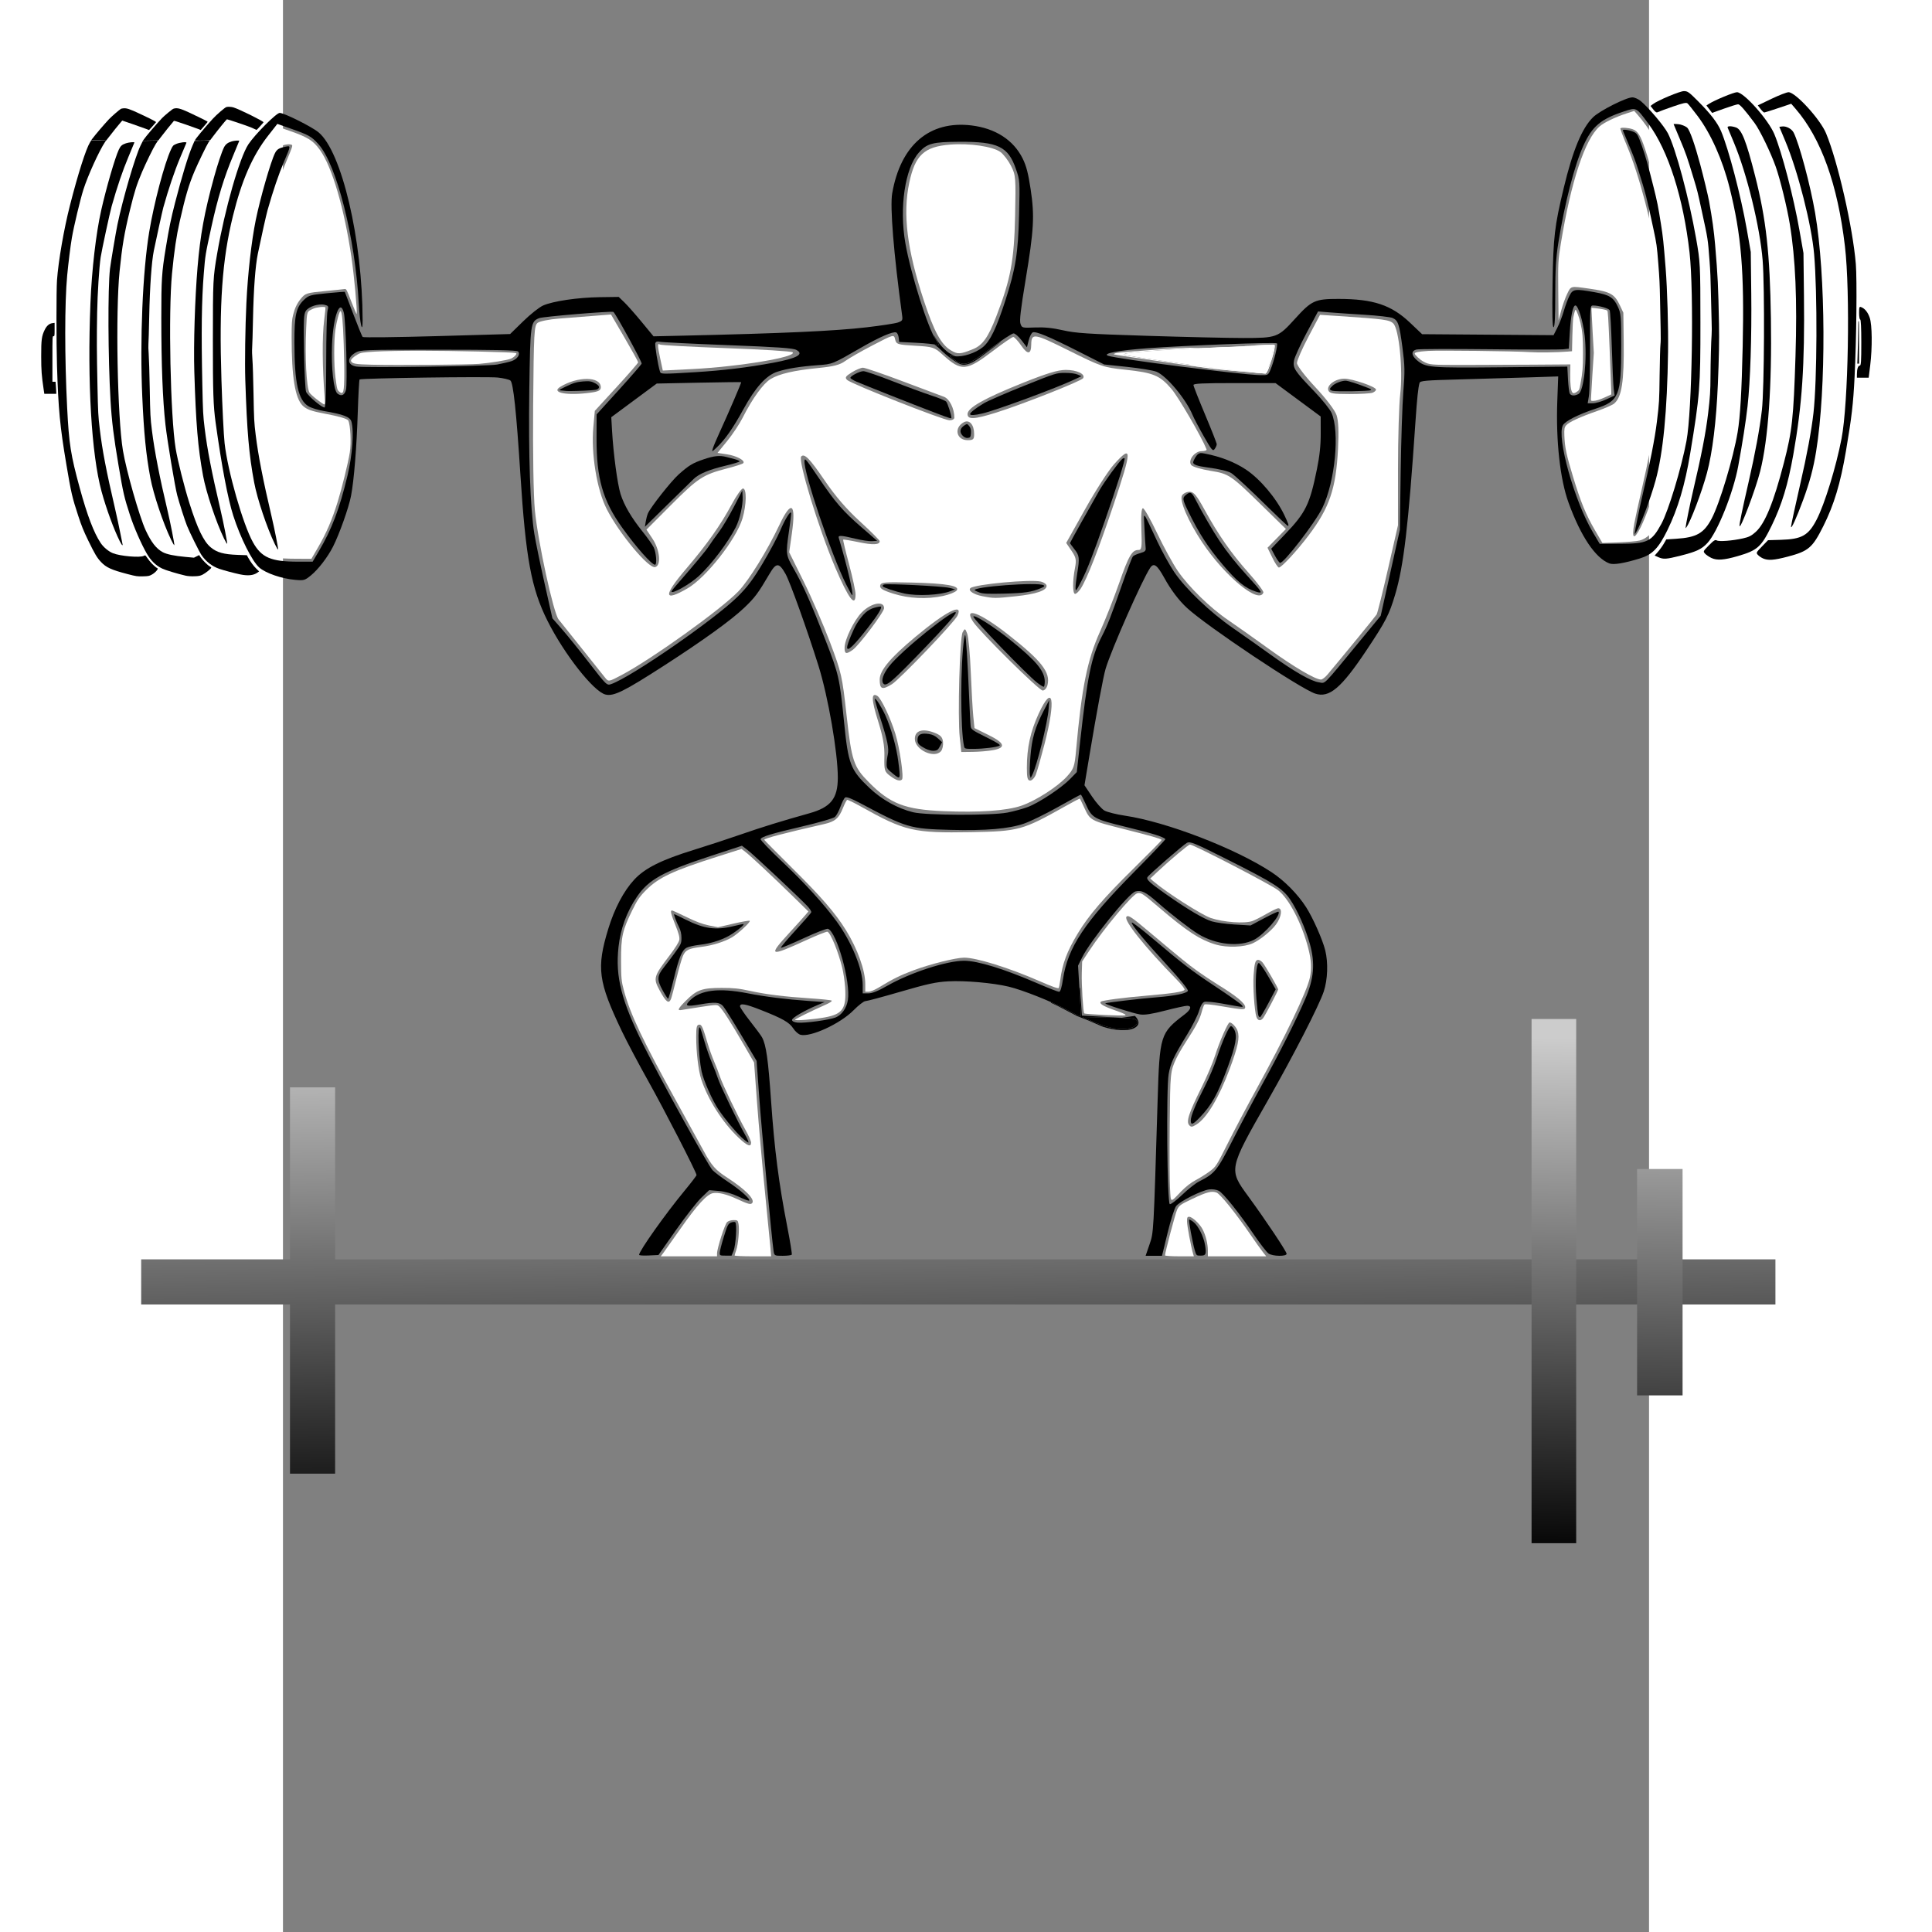 <?xml version="1.0" encoding="UTF-8" standalone="no"?>
<svg
   xmlns:osb="http://www.openswatchbook.org/uri/2009/osb"
   xmlns:dc="http://purl.org/dc/elements/1.1/"
   xmlns:cc="http://creativecommons.org/ns#"
   xmlns:rdf="http://www.w3.org/1999/02/22-rdf-syntax-ns#"
   xmlns:svg="http://www.w3.org/2000/svg"
   xmlns="http://www.w3.org/2000/svg"
   xmlns:xlink="http://www.w3.org/1999/xlink"
   xmlns:sodipodi="http://sodipodi.sourceforge.net/DTD/sodipodi-0.dtd"
   xmlns:inkscape="http://www.inkscape.org/namespaces/inkscape"
   width="400mm"
   height="400mm"
   viewBox="0 0 210 297"
   version="1.1"
   id="svg8"
   inkscape:version="1.0 (4035a4fb49, 2020-05-01)"
   sodipodi:docname="Main Logo.svg">
  <rect x="0" y="0" width="210" height="297" fill="#808080" stroke="none"/>
  <defs
     id="defs2">
    <linearGradient
       inkscape:collect="always"
       id="linearGradient2066">
      <stop
         style="stop-color:#000000;stop-opacity:1"
         offset="0"
         id="stop2062" />
      <stop
         style="stop-color:#cccccc;stop-opacity:1"
         offset="1"
         id="stop2064" />
    </linearGradient>
    <linearGradient
       id="linearGradient2776"
       osb:paint="solid">
      <stop
         style="stop-color:#ff6600;stop-opacity:1;"
         offset="0"
         id="stop2774" />
    </linearGradient>
    <linearGradient
       id="linearGradient2043"
       osb:paint="solid">
      <stop
         style="stop-color:#0b0b0b;stop-opacity:1;"
         offset="0"
         id="stop2041" />
    </linearGradient>
    <pattern
       id="pattern1141"
       patternTransform="translate(109.833,795.001)"
       height="409.223"
       width="1278.821"
       patternUnits="userSpaceOnUse">
      <path
         id="path2079"
         d="m 158.33,315.442 c 0,-92.156 -0.084,-93.78 -4.872,-93.78 -4.754,0 -4.872,1.624 -4.872,66.986 v 66.986 h -15.833 -15.833 v -67.155 -67.155 l -5.481,0.778 c -5.354,0.76 -5.496,1.582 -6.157,35.489 l -0.676,34.711 H 90.06 75.511 V 256.982 221.662 H 37.756 0 v -17.051 -17.051 h 37.756 37.756 v -35.32 -35.32 h 14.615 14.615 v 35.32 35.32 h 6.09 6.09 V 120.575 53.589 h 15.833 15.833 v 66.986 c 0,65.362 0.118,66.986 4.872,66.986 4.787,0 4.872,-1.624 4.872,-93.78 V 0 h 15.833 15.833 V 93.78 187.56 H 639.41 1088.824 V 93.78 0 h 15.833 15.833 v 93.78 93.78 h 6.09 6.09 V 120.575 53.589 h 14.615 14.615 v 66.986 66.986 h 6.09 6.09 v -35.32 -35.32 h 15.833 15.833 v 35.32 35.32 h 36.538 36.538 v 17.051 17.051 h -36.538 -36.538 v 35.32 35.32 h -15.833 -15.833 v -35.32 -35.32 h -6.09 -6.09 v 66.986 66.986 h -14.576 -14.576 l -0.648,-66.377 -0.648,-66.377 -5.481,-0.778 -5.481,-0.778 v 93.95 93.95 h -15.833 -15.833 V 315.442 221.662 H 639.41 189.996 v 93.78 93.78 h -15.833 -15.833 z"
         style="opacity:0.46;fill:#000000;fill-opacity:1;stroke-width:2.436" />
    </pattern>
    <linearGradient
       inkscape:collect="always"
       xlink:href="#linearGradient2066"
       id="linearGradient2068"
       x1="-21.488"
       y1="237.829"
       x2="-22.445"
       y2="156.958"
       gradientUnits="userSpaceOnUse" />
  </defs>
  <sodipodi:namedview
     id="base"
     pagecolor="#ffffff"
     bordercolor="#666666"
     borderopacity="1.0"
     inkscape:pageopacity="0.0"
     inkscape:pageshadow="2"
     inkscape:zoom="0.41053452"
     inkscape:cx="119.25367"
     inkscape:cy="568.92724"
     inkscape:document-units="mm"
     inkscape:current-layer="layer3"
     inkscape:document-rotation="0"
     showgrid="false"
     inkscape:window-width="2400"
     inkscape:window-height="1271"
     inkscape:window-x="2391"
     inkscape:window-y="-9"
     inkscape:window-maximized="1" />
  <g
     sodipodi:insensitive="true"
     inkscape:groupmode="layer"
     id="layer3"
     inkscape:label="Filled"
     style="display:inline">
    <g
       id="g297">
      <path
         transform="matrix(0.196,0,0,0.196,-43.5,0)"
         id="path2488"
         d="m 501.25,984.224 c 0,-3.009 20.605,-32.093 35.538,-50.162 5.239,-6.339 9.525,-11.936 9.525,-12.438 0,-2.063 -25.155,-51.027 -37.861,-73.696 -7.509,-13.397 -16.794,-30.935 -20.632,-38.974 -18.694,-39.149 -20.106,-49.696 -10.756,-80.383 4.866,-15.972 12.104,-29.708 20.344,-38.607 8.416,-9.091 21.443,-15.59 47.079,-23.49 10.048,-3.096 26.216,-8.396 35.929,-11.776 16.902,-5.883 33.11,-10.899 54.198,-16.771 16.963,-4.724 22.456,-11.532 22.505,-27.896 0.058,-19.484 -7.565,-63.605 -15.187,-87.898 -8.907,-28.388 -22.315,-65.784 -25.807,-71.978 -5.083,-9.016 -7.299,-9.057 -12.485,-0.231 -9.174,15.613 -11.541,18.783 -20.094,26.907 -10.124,9.617 -31.983,25.394 -62.199,44.894 -31.913,20.595 -40.042,24.615 -46.502,22.994 -9.292,-2.332 -32.4,-31.745 -45.479,-57.889 -12.676,-25.337 -17.01,-48.823 -21.242,-115.11 -3.11,-48.716 -5.553,-71.606 -7.821,-73.288 -1.082,-0.802 -5.519,-1.845 -9.86,-2.317 -8.319,-0.905 -107.372,0.483 -108.418,1.519 -0.335,0.332 -0.964,11.656 -1.398,25.166 -0.908,28.278 -2.944,53.643 -5.307,66.119 -1.718,9.07 -9.178,30.089 -14.144,39.853 -4.204,8.264 -11.576,17.847 -17.357,22.56 -4.761,3.882 -5.418,4.067 -12.337,3.461 -10.551,-0.923 -23.083,-5.224 -28.127,-9.652 -5.598,-4.915 -14.733,-23.134 -20.39,-40.667 -4.213,-13.056 -9.128,-38.964 -13.839,-72.946 -1.819,-13.124 -2.19,-24.169 -2.166,-64.55 0.028,-47.555 0.109,-49.182 3.381,-68.204 5.952,-34.606 17.534,-75.12 24.467,-85.587 5.124,-7.735 21.974,-24.635 24.563,-24.635 3.483,0 24.964,10.721 30.391,15.168 18.252,14.956 34.48,84.005 34.646,147.425 0.032,11.996 -2.156,2.729 -2.993,-12.68 -2.828,-52.051 -17.369,-109.571 -31.712,-125.447 -5.443,-6.025 -7.409,-7.13 -21.543,-12.108 l -10.629,-3.744 -7.354,9.395 c -12.092,15.447 -20.652,35.021 -27.5,62.888 -8.465,34.448 -10.874,68.852 -8.995,128.509 0.663,21.058 1.775,43.392 2.471,49.63 2.441,21.889 14.375,63.588 22.244,77.72 6.704,12.04 14.117,15.224 35.442,15.224 h 11.372 l 4.856,-8.221 c 10.198,-17.263 16.25,-33.229 22.508,-59.374 3.853,-16.095 5.185,-34.632 3.041,-42.293 -1.028,-3.674 -6.328,-5.697 -21.743,-8.3 -4.432,-0.749 -9.813,-2.428 -11.958,-3.733 -8.02,-4.877 -10.941,-18.121 -11.004,-49.893 -0.043,-21.634 1.339,-27.738 7.624,-33.665 3.633,-3.426 4.892,-3.783 17.826,-5.05 7.654,-0.75 13.992,-1.232 14.084,-1.072 0.092,0.161 3.079,7.965 6.638,17.343 3.559,9.378 6.864,17.486 7.345,18.019 0.48,0.532 26.704,0.232 58.275,-0.668 l 57.401,-1.635 10.239,-9.994 c 5.773,-5.635 12.601,-11.039 15.654,-12.389 7.759,-3.432 27.206,-6.288 44.426,-6.525 l 14.842,-0.204 4.428,4.263 c 2.436,2.345 8.579,9.298 13.652,15.453 l 9.224,11.19 23.876,-0.543 c 77.561,-1.765 118.272,-3.618 143.233,-6.522 11.388,-1.325 22.445,-3.022 24.572,-3.773 3.44,-1.214 3.809,-1.792 3.34,-5.235 -6.699,-49.203 -9.654,-85.581 -7.81,-96.141 6.604,-37.812 29.193,-57.16 62.107,-53.196 18.871,2.273 33.075,11.471 40.264,26.073 2.811,5.709 4.331,11.58 6.19,23.899 3.185,21.11 2.589,31.761 -4.004,71.497 -3.822,23.032 -4.821,31.663 -3.951,34.115 1.158,3.26 1.232,3.279 11.477,2.881 7.366,-0.286 13.618,0.347 21.882,2.215 10.025,2.266 18.81,2.845 65.768,4.331 29.809,0.944 63.789,1.716 75.511,1.717 26.384,10e-4 27.353,-0.357 40.667,-15.045 13.092,-14.444 15.675,-15.624 34.148,-15.606 27.3,0.026 41.423,4.732 56.128,18.703 l 9.43,8.958 51.543,0.387 51.543,0.387 3,-5.92 c 1.65,-3.256 3.94,-9.184 5.088,-13.175 1.149,-3.991 3.127,-9.311 4.395,-11.823 2.684,-5.315 4.255,-5.537 19.692,-2.785 11.676,2.081 14.85,4.062 18.25,11.389 2.448,5.276 2.648,7.591 2.639,30.674 -0.014,39.24 -1.631,43.214 -20.071,49.3 -13.568,4.478 -23.908,9.723 -25.674,13.022 -5.017,9.374 8.965,59.341 23.457,83.829 l 5.406,9.134 16.377,-0.045 c 21.116,-0.058 24.398,-1.656 31.983,-15.576 5.581,-10.242 15.671,-43.552 19.708,-65.061 4.412,-23.507 5.933,-116.385 2.419,-147.68 -4.815,-42.873 -16.665,-80.062 -32.182,-100.992 -9.793,-13.21 -9.402,-13.01 -19.181,-9.793 -18.328,6.03 -25.027,11.69 -31.976,27.014 -6.971,15.374 -14.612,45.06 -19.599,76.139 -1.827,11.387 -2.391,20.933 -2.391,40.496 0,17.694 -0.411,25.597 -1.33,25.597 -0.943,0 -1.171,-10.009 -0.784,-34.406 0.581,-36.533 1.528,-44.626 8.756,-74.785 7.09,-29.583 14.339,-47.045 23.05,-55.523 5.242,-5.102 25.917,-15.539 30.783,-15.539 1.713,0 4.668,1.308 6.567,2.906 6.441,5.419 18.39,19.599 21.311,25.29 6.122,11.924 16.528,50.742 22.112,82.487 3.258,18.521 3.348,20.273 3.378,65.917 0.034,50.754 -0.473,57.254 -8.024,102.785 -4.081,24.609 -9.625,43.245 -17.875,60.083 -6.946,14.177 -11.766,19.142 -21.487,22.134 -12.479,3.841 -20.714,5.192 -24.006,3.941 -10.962,-4.168 -22.476,-21.304 -32.046,-47.696 -6.632,-18.288 -9.959,-48.351 -8.812,-79.617 l 0.71,-19.361 -23.38,0.772 c -12.859,0.425 -37.207,1.134 -54.107,1.576 -26.709,0.699 -30.799,1.059 -31.273,2.756 -1.085,3.884 -1.945,12.035 -3.163,29.964 -5.601,82.435 -9.23,113.389 -15.944,135.989 -4.716,15.876 -7.288,20.872 -22.483,43.679 -19.783,29.693 -29.213,37.68 -40.203,34.053 -11.733,-3.872 -84.797,-52.681 -100.546,-67.169 -6.392,-5.88 -12.627,-14.121 -17.829,-23.565 -5.656,-10.27 -8.235,-12.129 -11.065,-7.977 -6.114,8.968 -30.571,64.35 -34.997,79.25 -1.818,6.119 -7.016,34.02 -12.763,68.499 l -3.804,22.827 5.895,8.807 c 3.242,4.844 7.627,9.802 9.745,11.019 2.117,1.216 9.373,3.035 16.124,4.04 32.649,4.863 86.553,25.633 114.927,44.284 10.183,6.694 20.578,17.223 27.158,27.509 5.372,8.397 12.924,25.447 15.002,33.868 2.381,9.651 1.903,22.923 -1.161,32.194 -3.655,11.06 -23.909,50.5 -44.239,86.144 -30.45,53.388 -30.455,53.412 -15.035,74.485 13.457,18.39 30.134,43.362 30.134,45.121 0,2.232 -10.948,2.06 -14.208,-0.224 -1.414,-0.99 -6.416,-7.43 -11.115,-14.311 -12.243,-17.926 -24.272,-32.95 -27.923,-34.873 -1.791,-0.943 -5.045,-1.404 -7.548,-1.068 -6.216,0.834 -23.193,9.434 -25.929,13.136 -1.261,1.706 -4.256,11.16 -6.655,21.009 l -4.362,17.907 h -6.425 -6.425 l 3.03,-8.83 c 3.294,-9.6 3.166,-7.322 6.38,-112.962 1.565,-51.436 2.059,-53.014 21.1,-67.463 5.046,-3.829 5.939,-6.83 2.033,-6.83 -1.394,0 -9.154,1.7 -17.245,3.778 -10.606,2.724 -16.101,3.564 -19.693,3.012 -5.527,-0.851 -27.921,-8.006 -27.228,-8.699 0.566,-0.566 27.864,-3.78 40.515,-4.769 13.876,-1.085 23.495,-3.082 24.244,-5.031 0.386,-1.006 -5.757,-8.638 -15.322,-19.039 -18.364,-19.965 -29.652,-33.572 -28.668,-34.556 0.375,-0.375 7.08,4.711 14.899,11.302 26.251,22.13 31.563,26.205 50.607,38.83 10.431,6.915 19.678,13.431 20.549,14.481 1.772,2.135 3.266,2.247 -16.085,-1.209 -5.87,-1.049 -11.731,-1.571 -13.024,-1.16 -1.539,0.489 -2.99,2.931 -4.203,7.08 -1.019,3.484 -5.211,11.815 -9.316,18.513 -10.738,17.524 -13.034,22.455 -14.523,31.193 -1.957,11.481 -1.163,101.181 0.901,101.869 0.843,0.281 5.227,-3.033 9.743,-7.365 4.516,-4.331 10.403,-8.987 13.083,-10.346 12.579,-6.379 14.237,-8.42 26.617,-32.745 6.418,-12.611 16.68,-31.971 22.805,-43.024 13.51,-24.382 27.018,-51.188 34.061,-67.595 6.752,-15.728 7.776,-27.673 3.661,-42.699 -3.312,-12.094 -10.028,-27.212 -15.768,-35.495 -5.782,-8.344 -12.816,-12.807 -48.469,-30.756 -26.491,-13.337 -29.746,-14.683 -32.275,-13.353 -2.843,1.497 -29.64,24.778 -30.94,26.881 -1.115,1.803 1.64,4.366 14.069,13.093 17.283,12.134 30.009,19.695 36.374,21.611 3.119,0.939 11.229,2.047 18.023,2.462 l 12.353,0.756 10.677,-5.68 c 5.872,-3.124 10.916,-5.44 11.209,-5.147 2.367,2.367 -11.087,17.868 -19.11,22.018 -11.34,5.864 -29.825,3.973 -43.763,-4.478 -6.41,-3.887 -21.307,-15.442 -31.8,-24.667 -9.522,-8.372 -12.673,-9.944 -17.5,-8.733 -5.144,1.291 -35.405,38.725 -41.801,51.71 l -3.201,6.498 1.204,19.688 c 0.662,10.828 1.054,19.886 0.87,20.128 -0.183,0.242 -4.885,-2.027 -10.449,-5.042 -12.11,-6.563 -35.074,-15.698 -46.044,-18.316 -12.311,-2.938 -34.192,-4.872 -47.226,-4.172 -9.71,0.521 -16.446,1.976 -37.396,8.078 -14.054,4.093 -26.543,7.443 -27.753,7.443 -1.21,0 -5.399,3.24 -9.31,7.199 -10.386,10.516 -33.669,21.265 -41.589,19.201 -1.635,-0.426 -4.205,-2.694 -5.71,-5.04 -3.015,-4.698 -8.387,-7.744 -25.572,-14.499 -11.974,-4.707 -16.146,-5.429 -16.146,-2.797 0,0.896 3.582,6.175 7.96,11.732 4.378,5.557 8.568,11.239 9.31,12.626 3.237,6.048 4.786,16.983 7.102,50.134 2.656,38.025 6.044,64.359 12.613,98.043 2.286,11.723 3.91,21.725 3.61,22.227 -0.301,0.502 -3.504,0.913 -7.118,0.913 -6.477,0 -6.58,-0.057 -7.183,-3.958 -1.378,-8.924 -9.379,-94.829 -11.258,-120.879 l -2.02,-28.012 -11.955,-20.096 c -6.575,-11.053 -13.017,-21.329 -14.315,-22.836 -2.698,-3.133 -6.375,-3.423 -17.91,-1.414 -11.272,1.963 -12.67,1.353 -7.801,-3.403 8.103,-7.915 22.569,-9.642 44.661,-5.333 14.289,2.787 30.476,4.829 47.893,6.043 l 12.788,0.891 -5.481,2.301 c -10.397,4.365 -20.096,10.014 -20.096,11.704 0,1.045 1.634,1.856 4.263,2.115 5.638,0.556 25.189,-2.098 29.963,-4.067 4.833,-1.993 8.488,-7.178 9.551,-13.548 2.338,-14.001 -8.616,-53.306 -15.603,-55.987 -0.908,-0.349 -9.466,2.983 -19.018,7.404 -9.552,4.421 -17.614,7.79 -17.917,7.488 -0.302,-0.302 4.834,-6.405 11.413,-13.562 6.58,-7.157 12.16,-13.556 12.401,-14.219 0.241,-0.663 -1.129,-2.871 -3.045,-4.905 -6.353,-6.746 -42.381,-40.525 -46.889,-43.962 l -4.432,-3.379 -24.189,7.927 c -37.761,12.375 -49.031,18.615 -58.269,32.265 -7.996,11.813 -12.788,24.947 -14.351,39.329 -2.537,23.341 2.241,42.036 19.696,77.065 13.584,27.26 50.399,93.905 54.045,97.835 1.486,1.602 7.087,5.819 12.446,9.371 9.56,6.337 17.447,13.379 16.286,14.54 -0.323,0.323 -4.12,-1.101 -8.437,-3.164 -5.049,-2.413 -10.537,-3.979 -15.383,-4.389 l -7.534,-0.637 -6.194,5.946 c -3.407,3.27 -12.355,14.715 -19.884,25.432 l -13.69,19.487 -7.597,0.363 c -4.178,0.199 -7.597,-0.014 -7.597,-0.474 z m 194.723,-211.104 c 17.942,-10.248 46.631,-19.581 60.194,-19.581 10.655,0 31.272,6.365 57.879,17.867 8.258,3.57 15.727,6.491 16.598,6.491 1.049,0 2.094,-3.391 3.097,-10.048 3.734,-24.783 16.994,-44.731 55.852,-84.018 13.737,-13.889 24.74,-25.461 24.451,-25.716 -2.338,-2.056 -9.633,-4.321 -30.031,-9.325 -26.558,-6.515 -27.471,-7.03 -32.555,-18.359 -1.78,-3.966 -3.471,-7.211 -3.758,-7.211 -0.287,0 -8.408,4.415 -18.046,9.812 -9.638,5.396 -21.551,11.212 -26.474,12.924 -11.789,4.1 -29.994,5.655 -57.736,4.931 -31.78,-0.829 -34.403,-1.604 -70.457,-20.805 -7.427,-3.956 -11.226,-5.369 -12.217,-4.546 -0.791,0.657 -2.417,3.915 -3.613,7.24 -1.196,3.325 -3.128,6.909 -4.294,7.964 -1.166,1.055 -12.502,4.356 -25.191,7.335 -24.992,5.867 -32.446,8.141 -33.098,10.095 -0.231,0.693 7.312,8.567 16.762,17.5 17.484,16.526 32.998,33.546 42.791,46.944 11.772,16.105 20.503,37.37 20.503,49.93 v 6.57 h 4.423 c 3.065,0 7.646,-1.841 14.92,-5.996 z m 94.122,-135.785 c 4.915,-0.946 12.141,-2.923 16.056,-4.394 8.783,-3.299 26.456,-15.033 33.299,-22.108 l 5.098,-5.271 2.551,-23.141 c 5.721,-51.901 8.894,-67.402 17.033,-83.194 4.495,-8.721 7.038,-15.222 16.044,-41.007 3.972,-11.372 7.778,-21.233 8.457,-21.912 0.679,-0.679 3.268,-1.816 5.752,-2.525 3.802,-1.085 4.46,-1.761 4.162,-4.273 -0.195,-1.641 -0.609,-8.465 -0.92,-15.163 -0.648,-13.959 -1.955,-15.296 10.036,10.266 3.591,7.656 9.482,18.343 13.091,23.75 8.782,13.155 28.325,31.83 46.352,44.29 8.038,5.556 21.233,14.873 29.321,20.705 18.321,13.209 31.88,20.983 38.04,21.809 5.411,0.726 2.13,4.021 31.567,-31.706 l 16.89,-20.499 7.505,-33.698 7.505,-33.698 0.643,-45.063 c 0.354,-24.785 1.294,-53.298 2.09,-63.362 1.271,-16.072 1.185,-20.282 -0.706,-34.594 -2.424,-18.34 -3.358,-21.159 -7.661,-23.12 -1.664,-0.758 -11.606,-1.907 -22.093,-2.552 -10.487,-0.645 -22.974,-1.496 -27.751,-1.891 l -8.684,-0.717 -8.975,16.837 c -4.936,9.26 -9.37,18.967 -9.854,21.57 -1.102,5.932 0.333,8.133 15.782,24.201 6.429,6.687 12.406,14.143 13.669,17.051 6.497,14.959 2.748,53.766 -7.183,74.341 -5.536,11.469 -30.63,44.059 -33.253,43.185 -0.675,-0.225 -2.509,-2.805 -4.076,-5.734 l -2.848,-5.325 10.852,-11.352 c 16.255,-17.003 19.412,-23.452 25.031,-51.126 2.126,-10.471 2.987,-18.622 2.959,-28.012 l -0.039,-13.244 -17.708,-13.093 -17.708,-13.093 h -32.188 c -24.944,0 -32.186,0.343 -32.177,1.522 0.006,0.837 4.116,11.285 9.134,23.218 5.018,11.933 9.124,22.378 9.124,23.212 0,0.834 -0.726,2.51 -1.614,3.724 -1.458,1.994 -2.276,1.046 -8.47,-9.815 -3.771,-6.612 -7.756,-14.186 -8.856,-16.832 -5.231,-12.578 -20.444,-30.775 -28.385,-33.952 -2.568,-1.028 -12.838,-2.726 -22.822,-3.773 l -18.152,-1.905 -20.096,-10.173 c -23.195,-11.742 -33.327,-15.975 -35.885,-14.994 -0.996,0.382 -2.436,3.179 -3.201,6.215 l -1.39,5.52 -4.177,-5.47 c -2.297,-3.008 -5.136,-5.47 -6.309,-5.47 -1.173,0 -9.068,5.157 -17.545,11.461 -18.036,13.412 -20.965,14.461 -27.783,9.949 -2.639,-1.746 -4.798,-3.407 -4.798,-3.69 0,-0.283 1.846,-0.216 4.102,0.151 5.808,0.942 16.378,-2.48 21.973,-7.115 5.728,-4.745 10.597,-14.823 17.552,-36.331 8.154,-25.215 10.054,-37.096 10.812,-67.595 0.66,-26.556 0.638,-26.876 -2.51,-35.929 -6.068,-17.449 -14.098,-21.315 -44.012,-21.192 -21.281,0.088 -25.743,1.272 -32.126,8.523 -10.836,12.311 -15.409,43.252 -10.509,71.1 4.26,24.205 17.691,66.659 23.958,75.728 2.802,4.054 2.832,5.225 0.103,3.945 -1.172,-0.549 -8.16,-1.293 -15.529,-1.653 l -13.397,-0.654 -0.392,-3.421 c -0.216,-1.882 -1.095,-3.691 -1.954,-4.021 -2.532,-0.972 -13.095,3.598 -27.457,11.88 -22.654,13.063 -22.366,12.946 -33.876,13.775 -13.824,0.996 -24.239,2.674 -31.85,5.133 -8.737,2.822 -17.242,12.241 -26.757,29.634 -8.008,14.639 -14.334,23.678 -20.88,29.839 -3.844,3.618 -3.873,3.624 -2.954,0.609 0.51,-1.675 2.82,-7.155 5.133,-12.179 6.789,-14.749 17.374,-39.376 17.055,-39.681 -0.162,-0.154 -15.129,0.022 -33.259,0.391 l -32.965,0.672 -17.825,13.199 -17.825,13.199 0.614,10.676 c 1.04,18.079 4.213,41.709 6.65,49.52 2.748,8.806 8.46,18.545 17.443,29.741 3.594,4.479 7.427,9.898 8.516,12.042 1.997,3.929 2.763,13.785 1.067,13.735 -2.64,-0.078 -14.765,-13.763 -25.619,-28.914 -15.352,-21.43 -20.334,-38.798 -20.231,-70.519 l 0.06,-18.469 17.357,-19.129 c 9.546,-10.521 17.63,-19.841 17.964,-20.712 0.445,-1.16 -19.559,-37.831 -22.105,-40.523 -0.858,-0.907 -55.142,3.603 -58.219,4.837 -6.834,2.741 -7.033,4.177 -7.79,56.219 -0.742,51.03 0.724,93.047 3.94,112.878 1.032,6.364 4.645,23.895 8.03,38.958 l 6.153,27.388 7.607,8.688 c 4.184,4.778 13.777,16.658 21.317,26.401 13.521,17.469 13.758,17.696 17.216,16.491 15.714,-5.478 81.157,-50.736 99.194,-68.6 7.573,-7.5 12.103,-13.533 19.673,-26.201 5.409,-9.052 11.559,-20.561 13.666,-25.576 4.001,-9.523 8.602,-16.674 8.608,-13.381 0.002,1.005 -0.791,7.308 -1.761,14.006 -2.564,17.697 -2.469,18.447 3.703,29.26 7.52,13.174 13.717,27.096 25.028,56.226 10.415,26.823 11.046,29.622 14.536,64.498 3.269,32.667 4.988,37.118 19.754,51.141 9.745,9.255 22.298,16.251 34.412,19.18 10.206,2.467 61.436,2.638 73.867,0.246 z M 255.858,283.318 c 0.011,-19.705 0.476,-37.535 1.033,-39.623 0.92,-3.45 0.72,-3.87 -2.197,-4.602 -4.727,-1.186 -12.563,1.328 -14.805,4.75 -1.671,2.55 -1.868,6.933 -1.441,31.923 0.273,15.932 1.009,30.142 1.635,31.577 1.39,3.184 12.805,12.785 14.521,12.213 0.795,-0.265 1.241,-13.147 1.254,-36.239 z m 1003.991,29.922 6.531,-3.04 -0.695,-5.169 c -0.382,-2.843 -1.062,-17.582 -1.512,-32.753 -0.449,-15.172 -1.215,-28.228 -1.7,-29.014 -0.91,-1.472 -8.436,-3.608 -12.893,-3.66 -2.487,-0.029 -2.519,0.394 -2.46,32.55 0.033,17.919 -0.374,35.183 -0.904,38.365 l -0.964,5.785 4.033,-0.012 c 2.218,-0.006 6.972,-1.38 10.564,-3.052 z m -988.518,-7.288 c 1.315,-4.56 -0.043,-54.361 -1.655,-60.671 -2.96,-11.586 -8.318,2.747 -9.249,24.742 -0.773,18.257 1.23,36.391 4.274,38.704 3.057,2.323 5.448,1.322 6.63,-2.776 z m 966.698,3.079 c 4.254,-2.277 6.928,-27.331 4.878,-45.707 -1.261,-11.307 -5.076,-23.75 -7.281,-23.75 -1.932,0 -3.619,7.961 -4.395,20.737 l -0.798,13.14 -4.391,0.53 c -2.415,0.292 -28.57,0.265 -58.121,-0.06 -29.552,-0.325 -55.174,-0.228 -56.938,0.215 -4.347,1.091 -4.139,4.63 0.502,8.535 6.721,5.655 10.213,5.941 65.877,5.39 l 51.926,-0.514 0.517,9.857 c 0.285,5.421 0.928,10.521 1.43,11.334 1.101,1.782 3.796,1.898 6.794,0.293 z M 996.46,290.008 c 2.795,-6.689 5.991,-19.756 5.06,-20.687 -1.089,-1.089 -71.636,1.579 -102.279,3.868 -22.245,1.662 -34.96,4.119 -30.178,5.832 6.953,2.491 103.38,14.792 119.114,15.195 6.314,0.162 6.497,0.069 8.283,-4.208 z m -451.366,1.913 c 22.173,-1.358 41.171,-3.653 61.437,-7.422 18.689,-3.475 24.479,-6.722 17.981,-10.083 -2.703,-1.398 -14.725,-2.23 -53.793,-3.724 -27.671,-1.058 -51.603,-2.248 -53.181,-2.644 -1.893,-0.475 -3.098,-0.124 -3.542,1.033 -0.573,1.494 2.126,17.909 3.709,22.559 0.624,1.833 1.833,1.846 27.389,0.28 z m -155.285,-6 c 4.019,-0.746 9.093,-1.932 11.275,-2.635 4.642,-1.496 7.364,-5.464 5.219,-7.609 -1.006,-1.007 -18.306,-1.392 -62.531,-1.392 -58.637,0 -61.303,0.098 -65.1,2.395 -6.735,4.074 -6.378,9.594 0.7,10.808 6.659,1.142 103.226,-0.228 110.438,-1.567 z"
         style="opacity:1;fill:#000000;fill-opacity:1;stroke-width:1.218" />
      <path
         transform="matrix(0.196,0,0,0.196,-43.5,0)"
         id="path2490"
         d="m 866.627,804.782 c -3.684,-1.218 -9.165,-3.324 -12.179,-4.68 l -5.481,-2.465 20.705,0.427 c 17.398,0.359 20.899,0.74 21.923,2.386 0.929,1.494 0.536,2.518 -1.657,4.318 -3.725,3.057 -14.088,3.063 -23.31,0.014 z"
         style="opacity:1;fill:#000000;fill-opacity:1;stroke-width:1.218" />
      <path
         transform="matrix(0.196,0,0,0.196,-43.5,0)"
         id="path2494"
         d="m 878.819,807.964 c -4.297,-0.273 -9.225,-1.208 -13.241,-2.512 -1.125,-0.365 -1.756,-0.622 -3.741,-1.522 -5.39,-2.444 -10.99,-4.766 -15.652,-6.491 l -1.362,-0.504 -4.774,-2.499 c -11.961,-6.26 -11.422,-5.985 -13.615,-6.95 l -2.059,-0.906 v -0.261 c 0,-0.143 0.011,-0.261 0.024,-0.261 0.067,0 3.884,1.741 5.897,2.69 1.701,0.802 5.181,2.556 6.89,3.474 4.615,2.478 8.207,4.27 9.672,4.824 0.66,0.25 0.756,0.257 0.805,0.063 0.133,-0.531 -0.264,-9.438 -0.885,-19.838 l -0.147,-2.462 h 0.2 c 0.185,0 0.203,0.014 0.228,0.175 0.015,0.096 0.357,4.995 0.76,10.885 0.403,5.891 0.737,10.713 0.742,10.717 0.005,0.004 0.773,0.047 1.705,0.096 1.839,0.097 11.926,0.638 19.216,1.03 10.358,0.558 11.502,0.634 7.643,0.511 -2.776,-0.088 -5.809,-0.158 -15.259,-0.351 -12.916,-0.264 -12.947,-0.264 -12.783,-0.17 0.187,0.108 5.363,2.435 6.513,2.927 3.591,1.539 9.234,3.643 12.092,4.51 8.832,2.677 18.376,2.578 22.114,-0.229 0.601,-0.451 1.61,-1.448 1.869,-1.847 0.492,-0.756 0.541,-1.433 0.16,-2.227 -0.307,-0.639 -0.611,-0.95 -1.22,-1.243 -0.807,-0.389 -1.801,-0.611 -3.716,-0.829 -1.471,-0.168 -3.987,-0.336 -6.351,-0.425 l -0.968,-0.036 5.274,-0.767 5.274,-0.767 0.345,0.363 c 0.759,0.798 1.462,1.789 1.862,2.624 0.971,2.022 0.783,3.648 -0.586,5.074 -0.506,0.527 -0.927,0.854 -1.677,1.3 -1.467,0.874 -3.691,1.496 -6.269,1.755 -0.998,0.1 -3.91,0.145 -4.979,0.077 z"
         style="opacity:1;fill:#000000;fill-opacity:1;stroke-width:0.054" />
      <path
         transform="matrix(0.196,0,0,0.196,-43.5,0)"
         id="path2496"
         d="m 933.959,878.817 c 0,-3.557 3.693,-12.549 10.936,-26.625 3.401,-6.61 7.484,-16.271 9.464,-22.391 4.185,-12.94 9.55,-24.975 11.132,-24.975 0.632,0 1.788,1.234 2.568,2.743 2.535,4.901 1.268,12.102 -5.197,29.552 -7.898,21.318 -12.52,29.623 -21.93,39.4 -5.424,5.636 -6.973,6.146 -6.973,2.296 z"
         style="opacity:1;fill:#000000;fill-opacity:1;stroke-width:0.861" />
      <path
         transform="matrix(0.196,0,0,0.196,-43.5,0)"
         id="path2498"
         d="m 986.974,796.467 c -0.325,-0.848 -1.02,-6.774 -1.544,-13.17 -1.137,-13.88 -0.176,-27.991 1.907,-27.991 0.723,0 3.865,4.47 7.253,10.316 l 5.977,10.316 -5.678,10.761 c -3.123,5.919 -6.048,10.885 -6.501,11.035 -0.453,0.151 -1.09,-0.419 -1.415,-1.267 z"
         style="opacity:1;fill:#000000;fill-opacity:1;stroke-width:0.861" />
      <path
         transform="matrix(0.196,0,0,0.196,-43.5,0)"
         id="path2500"
         d="m 937.003,980.295 c -1.694,-5.843 -4.88,-23.21 -4.355,-23.735 0.222,-0.222 1.747,0.621 3.389,1.874 3.746,2.858 8.007,11.361 9.119,18.201 1.146,7.052 0.666,8.182 -3.48,8.182 -3.316,0 -3.381,-0.063 -4.673,-4.521 z"
         style="opacity:1;fill:#000000;fill-opacity:1;stroke-width:0.861" />
      <path
         transform="matrix(0.196,0,0,0.196,-43.5,0)"
         id="path2502"
         d="m 564.503,982.602 c 0,-1.218 1.422,-6.817 3.16,-12.444 2.784,-9.012 3.444,-10.347 5.546,-11.217 1.312,-0.543 2.844,-0.705 3.404,-0.358 1.564,0.967 0.571,17.99 -1.317,22.573 l -1.508,3.66 h -4.643 c -4.413,0 -4.643,-0.11 -4.643,-2.214 z"
         style="opacity:1;fill:#000000;fill-opacity:1;stroke-width:0.861" />
      <path
         transform="matrix(0.196,0,0,0.196,-43.5,0)"
         id="path2504"
         d="m 581.577,892.022 c -5.129,-4.787 -12.677,-13.886 -17.931,-21.616 -4.876,-7.173 -11.899,-23.011 -13.381,-30.178 -2.565,-12.4 -3.36,-37.819 -1.064,-34.042 0.265,0.436 1.708,5.056 3.207,10.266 1.499,5.21 4.2,12.961 6.003,17.224 1.803,4.263 3.965,9.882 4.804,12.487 1.717,5.331 15.636,34.163 21.099,43.706 1.966,3.434 3.141,6.244 2.611,6.244 -0.53,0 -2.936,-1.841 -5.346,-4.091 z"
         style="opacity:1;fill:#000000;fill-opacity:1;stroke-width:0.861" />
      <path
         transform="matrix(0.196,0,0,0.196,-43.5,0)"
         id="path2506"
         d="m 519.703,776.703 c -4.534,-8.261 -4.396,-11.208 0.835,-17.79 1.953,-2.457 5.89,-7.667 8.748,-11.577 4.835,-6.613 5.198,-7.433 5.198,-11.755 0,-3.068 -0.635,-5.891 -1.869,-8.309 -2.16,-4.234 -4.395,-10.289 -3.798,-10.289 0.224,0 4.218,1.912 8.875,4.249 14.389,7.221 23.611,8.514 37.306,5.23 3.938,-0.944 7.51,-1.719 7.939,-1.722 1.464,-0.011 -2.329,3.432 -8.017,7.278 -6.9,4.665 -16.245,7.883 -26.171,9.011 -4.079,0.464 -8.632,1.471 -10.117,2.239 -3.782,1.956 -6.058,7.497 -10.341,25.172 -1.98,8.171 -3.908,14.856 -4.285,14.856 -0.377,0 -2.314,-2.967 -4.304,-6.592 z"
         style="opacity:1;fill:#000000;fill-opacity:1;stroke-width:0.861" />
      <path
         transform="matrix(0.196,0,0,0.196,-43.5,0)"
         id="path2508"
         d="m 692.828,536.137 c -1.912,-2.304 -0.17,-7.5 4.561,-13.602 9.427,-12.161 52.273,-46.598 52.273,-42.014 0,1.449 -8.554,11.196 -23.107,26.329 -27.016,28.093 -31.492,31.98 -33.726,29.288 z"
         style="opacity:1;fill:#000000;fill-opacity:1;stroke-width:0.861" />
      <path
         transform="matrix(0.196,0,0,0.196,-43.5,0)"
         id="path2510"
         d="m 756.145,585.434 c -2.944,-13.005 -2.906,-65.514 0.062,-84.456 0.283,-1.808 0.653,-3.149 0.823,-2.98 0.577,0.577 2.046,23.457 2.973,46.313 0.509,12.552 1.104,23.991 1.322,25.421 0.363,2.377 1.406,3.102 12.196,8.48 8.983,4.477 11.472,6.064 10.427,6.649 -2.15,1.203 -12.488,2.474 -20.276,2.493 -6.654,0.016 -7.115,-0.102 -7.527,-1.921 z"
         style="opacity:1;fill:#000000;fill-opacity:1;stroke-width:0.861" />
      <path
         transform="matrix(0.196,0,0,0.196,-43.5,0)"
         id="path2512"
         d="m 813.333,535.347 c -8.509,-6.737 -49.892,-49.618 -49.892,-51.699 0,-2.288 15.814,7.702 29.019,18.332 20.245,16.297 26.96,24.404 26.96,32.546 0,2.011 -0.317,3.851 -0.704,4.09 -0.387,0.239 -2.809,-1.232 -5.383,-3.27 z"
         style="opacity:1;fill:#000000;fill-opacity:1;stroke-width:0.861" />
      <path
         transform="matrix(0.196,0,0,0.196,-43.5,0)"
         id="path2514"
         d="m 807.783,607.862 c -0.324,-1.282 -0.14,-7.871 0.409,-14.64 1.157,-14.268 3.608,-22.663 10.508,-35.992 l 4.235,-8.181 -0.464,6.775 c -0.735,10.731 -9.267,45.179 -12.901,52.09 l -1.199,2.28 z"
         style="opacity:1;fill:#000000;fill-opacity:1;stroke-width:0.861" />
      <path
         transform="matrix(0.196,0,0,0.196,-43.5,0)"
         id="path2516"
         d="m 700.358,606.82 c -4.612,-3.764 -4.95,-4.289 -4.931,-7.654 0.011,-1.987 0.389,-5.163 0.84,-7.058 1.157,-4.864 -0.111,-11.185 -5.75,-28.669 -2.641,-8.189 -4.597,-15.096 -4.345,-15.347 0.724,-0.724 5.256,6.423 8.25,13.013 4.486,9.871 8.737,25.026 10.121,36.086 1.82,14.533 1.821,14.53 -4.185,9.629 z"
         style="opacity:1;fill:#000000;fill-opacity:1;stroke-width:0.861" />
      <path
         transform="matrix(0.196,0,0,0.196,-43.5,0)"
         id="path2518"
         d="m 725.491,586.987 c -5.091,-2.681 -6.149,-4.048 -5.815,-7.509 0.341,-3.533 2.978,-4.663 8.834,-3.785 2.923,0.438 4.997,1.446 7.241,3.52 l 3.146,2.906 -1.722,3.273 c -1.445,2.745 -2.209,3.304 -4.737,3.47 -1.843,0.12 -4.542,-0.608 -6.946,-1.874 z"
         style="opacity:1;fill:#000000;fill-opacity:1;stroke-width:0.861" />
      <path
         transform="matrix(0.196,0,0,0.196,-43.5,0)"
         id="path2520"
         d="m 843.561,460.775 c 10e-4,-1.658 0.575,-6.502 1.275,-10.765 2.032,-12.367 1.823,-14.23 -2.165,-19.274 -1.895,-2.397 -3.445,-4.556 -3.445,-4.798 0,-0.418 14.609,-26.612 23.077,-41.379 3.833,-6.684 15.289,-22.435 17.882,-24.588 0.705,-0.585 1.531,-0.813 1.836,-0.508 0.726,0.726 -5.73,21.171 -15.677,49.64 -9.041,25.878 -13.757,37.983 -18.048,46.327 -4.365,8.489 -4.739,8.911 -4.737,5.345 z"
         style="opacity:1;fill:#000000;fill-opacity:1;stroke-width:0.861" />
      <path
         transform="matrix(0.196,0,0,0.196,-43.5,0)"
         id="path2522"
         d="m 768.329,464.749 c -1.811,-0.677 -3.509,-1.446 -3.771,-1.709 -2.796,-2.796 49.736,-6.702 53.986,-4.014 1.004,0.635 0.544,1.121 -2.153,2.274 -7.143,3.052 -12.94,3.916 -28.836,4.298 -12.448,0.299 -16.652,0.113 -19.226,-0.849 z"
         style="opacity:1;fill:#000000;fill-opacity:1;stroke-width:0.861" />
      <path
         transform="matrix(0.196,0,0,0.196,-43.5,0)"
         id="path2524"
         d="m 709.275,465.472 c -7.075,-1.535 -16.292,-4.601 -16.929,-5.631 -0.272,-0.44 0.181,-1.059 1.007,-1.376 2.324,-0.892 45.816,1.303 51.094,2.578 l 4.689,1.133 -3.724,1.49 c -7.743,3.098 -25.98,4.009 -36.137,1.806 z"
         style="opacity:1;fill:#000000;fill-opacity:1;stroke-width:0.861" />
      <path
         transform="matrix(0.196,0,0,0.196,-43.5,0)"
         id="path2526"
         d="m 664.403,507.683 c 0,-2.26 5.03,-14.49 7.676,-18.662 4.748,-7.486 8.425,-10.824 13.577,-12.322 2.622,-0.762 4.99,-1.165 5.261,-0.894 0.974,0.974 -2.474,6.606 -9.855,16.096 -11.515,14.807 -16.659,19.68 -16.659,15.781 z"
         style="opacity:1;fill:#000000;fill-opacity:1;stroke-width:0.861" />
      <path
         transform="matrix(0.196,0,0,0.196,-43.5,0)"
         id="path2528"
         d="m 663.656,458.407 c -11.639,-23.229 -33.525,-88.138 -32.677,-96.912 0.248,-2.57 1.045,-1.624 10.909,12.949 13.398,19.793 19.126,26.404 34.101,39.355 l 11.996,10.375 -4.025,0.262 c -2.265,0.147 -8.016,-0.7 -13.152,-1.938 -11.065,-2.667 -13.591,-2.801 -12.963,-0.692 6.516,21.895 11.938,44.998 10.56,44.998 -0.298,0 -2.436,-3.779 -4.75,-8.397 z"
         style="opacity:1;fill:#000000;fill-opacity:1;stroke-width:0.861" />
      <path
         transform="matrix(0.196,0,0,0.196,-43.5,0)"
         id="path2530"
         d="m 735.021,324.361 c -13.725,-5.159 -57.632,-22.519 -63.34,-25.043 -2.582,-1.142 -4.695,-2.469 -4.695,-2.949 0,-1.498 7.333,-5.251 10.259,-5.251 1.533,0 11.769,3.523 22.746,7.828 10.977,4.306 24.653,9.351 30.39,11.212 5.737,1.861 11.033,4.054 11.769,4.874 1.077,1.2 4.067,10.46 4.067,12.596 0,0.865 -0.898,0.603 -11.196,-3.268 z"
         style="opacity:1;fill:#000000;fill-opacity:1;stroke-width:0.861" />
      <path
         transform="matrix(0.196,0,0,0.196,-43.5,0)"
         id="path2532"
         d="m 760.857,324.781 c 0,-1.223 4.749,-4.923 11.05,-8.611 3.159,-1.849 17.176,-7.939 31.149,-13.534 25.041,-10.026 25.504,-10.172 32.295,-10.171 4.269,9.3e-4 8.014,0.497 9.846,1.304 l 2.957,1.303 -5.109,2.419 c -14.526,6.878 -61.556,24.257 -72.553,26.812 -6.216,1.444 -9.635,1.613 -9.635,0.478 z"
         style="opacity:1;fill:#000000;fill-opacity:1;stroke-width:0.861" />
      <path
         transform="matrix(0.196,0,0,0.196,-43.5,0)"
         id="path2534"
         d="m 754.911,341.585 c -2.492,-2.653 -1.972,-5.673 1.353,-7.852 2.259,-1.48 2.356,-1.468 3.928,0.473 1.121,1.385 1.533,3.059 1.354,5.503 -0.223,3.036 -0.554,3.547 -2.439,3.767 -1.44,0.168 -2.866,-0.474 -4.196,-1.89 z"
         style="opacity:1;fill:#000000;fill-opacity:1;stroke-width:0.861" />
      <path
         transform="matrix(0.196,0,0,0.196,-43.5,0)"
         id="path2536"
         d="m 753.103,285.547 c -3.662,-1.413 -10.637,-6.563 -15.621,-11.532 -1.161,-1.158 -2.659,-2.402 -3.44,-2.858 -1.387,-0.809 -1.301,-1.09 0.147,-0.484 0.425,0.178 1.052,0.323 1.393,0.323 0.52,0 0.62,-0.088 0.62,-0.547 0,-0.644 -0.609,-1.897 -1.722,-3.544 -1.082,-1.601 -2.228,-3.657 -2.106,-3.779 0.055,-0.055 0.597,0.715 1.205,1.71 4.228,6.919 9.649,12.182 14.249,13.834 l 1.399,0.503 -2.207,-0.138 c -1.881,-0.118 -2.207,-0.09 -2.207,0.186 0,0.36 1.622,1.681 4.125,3.359 7.381,4.949 9.929,4.143 27.417,-8.671 6.973,-5.109 8.518,-6.2 8.627,-6.091 0.19,0.19 -15.547,12.099 -19.046,14.414 -5.298,3.505 -9.518,4.595 -12.834,3.316 z"
         style="opacity:1;fill:#000000;fill-opacity:1;stroke-width:0.215" />
      <path
         transform="matrix(0.196,0,0,0.196,-43.5,0)"
         id="path2538"
         d="m 984.865,463.973 c -8.211,-2.628 -14.765,-7.973 -25.89,-21.112 -11.654,-13.764 -18.7,-24.663 -27.014,-41.79 -4.691,-9.664 -4.789,-10.646 -1.318,-13.293 3.158,-2.409 4.153,-1.741 7.585,5.093 4.103,8.17 13.383,24.11 18.302,31.437 6.006,8.944 12.875,17.566 21.728,27.272 12.277,13.458 12.759,14.363 6.606,12.394 z"
         style="opacity:1;fill:#000000;fill-opacity:1;stroke-width:0.609" />
      <path
         transform="matrix(0.196,0,0,0.196,-43.5,0)"
         id="path2540"
         d="m 995.294,398.584 c -14.663,-14.451 -26.124,-25.138 -29.385,-27.402 -2.317,-1.608 -9.681,-3.375 -19.214,-4.611 -7.338,-0.951 -10.852,-2.174 -10.852,-3.778 0,-1.63 2.404,-5.696 3.977,-6.727 1.325,-0.868 2.024,-0.905 5.321,-0.279 12.03,2.283 23.31,6.675 32.027,12.47 11.18,7.432 23.907,22.534 30.231,35.873 3.158,6.66 3.701,8.333 2.704,8.333 -0.399,0 -7.062,-6.246 -14.808,-13.88 z"
         style="opacity:1;fill:#000000;fill-opacity:1;stroke-width:0.609" />
      <path
         transform="matrix(0.196,0,0,0.196,-43.5,0)"
         id="path2542"
         d="m 1044.999,306.477 c -2.499,-0.779 -2.486,-1.482 0.069,-3.892 2.182,-2.058 7.206,-3.997 10.353,-3.997 1.774,1.7e-4 9.704,2.558 17.345,5.594 2.656,1.055 3.066,1.4 2.226,1.871 -1.462,0.818 -27.545,1.187 -29.993,0.424 z"
         style="opacity:1;fill:#000000;fill-opacity:1;stroke-width:0.609" />
      <path
         transform="matrix(0.196,0,0,0.196,-43.5,0)"
         id="path2546"
         d="m 526.669,463.889 c 0,-0.28 1.26,-1.958 2.799,-3.729 16.763,-19.285 23.973,-27.948 26.577,-31.932 1.703,-2.605 5.261,-7.61 7.908,-11.123 2.647,-3.512 7.839,-12.232 11.538,-19.377 l 6.726,-12.991 0.254,5.302 c 0.293,6.113 -2.294,17.384 -5.386,23.464 -6.098,11.991 -19.008,29.085 -28.845,38.193 -7.003,6.484 -21.571,14.719 -21.571,12.194 z"
         style="opacity:1;fill:#000000;fill-opacity:1;stroke-width:0.861" />
      <path
         transform="matrix(0.196,0,0,0.196,-43.5,0)"
         id="path2548"
         d="m 506.431,409.281 c 0.342,-2.131 1.111,-5.063 1.707,-6.514 1.937,-4.713 18.274,-25.446 24.185,-30.693 8.07,-7.164 10.986,-8.919 19.728,-11.874 7.953,-2.688 12.53,-3.149 17.678,-1.781 1.658,0.441 4.661,1.229 6.674,1.751 2.013,0.522 3.66,1.29 3.66,1.706 0,0.416 -5.133,1.977 -11.407,3.469 -12.309,2.926 -20.502,6.332 -24.437,10.158 -1.364,1.326 -10.564,10.34 -20.445,20.032 l -17.966,17.621 z"
         style="opacity:1;fill:#000000;fill-opacity:1;stroke-width:0.861" />
      <path
         transform="matrix(0.196,0,0,0.196,-43.5,0)"
         id="path2552"
         d="m 444.471,306.663 c -0.335,-0.065 -1.837,-0.209 -3.338,-0.319 -3.33,-0.245 -3.312,-0.267 2.503,-3.073 6.091,-2.938 8.687,-3.714 13.788,-4.12 4.849,-0.385 6.671,-0.085 9.585,1.581 2.989,1.709 3.587,3.106 1.875,4.379 -0.717,0.534 -1.621,0.699 -5.481,1.002 -4.804,0.377 -17.869,0.756 -18.932,0.549 z"
         style="opacity:1;fill:#000000;fill-opacity:1;stroke-width:0.304" />
      <path
         transform="matrix(0.196,0,0,0.196,-43.5,0)"
         id="path2556"
         d="m 215.559,426.743 c -6.228,-12.859 -13.801,-35.456 -16.235,-48.443 -4.044,-21.575 -5.618,-39.8 -6.936,-80.307 -0.444,-13.651 -0.047,-41.351 0.868,-60.499 1.096,-22.95 3.954,-48.252 7.326,-64.863 3.452,-17.003 11.77,-45.937 15.116,-52.576 1.442,-2.861 3.088,-3.917 7.57,-4.855 5.025,-1.051 5.039,-1.505 -0.344,11.201 -4.436,10.473 -8.633,22.8 -13.045,38.321 -1.057,3.718 -4.941,21.122 -7.639,34.233 -1.982,9.631 -3.331,27.784 -3.808,51.242 -0.214,10.539 -0.515,20.753 -0.668,22.697 -0.153,1.944 -0.059,6.014 0.209,9.043 0.268,3.029 0.66,15.196 0.871,27.037 0.358,20.076 0.473,22.25 1.702,32.19 1.98,16.02 5.683,35.009 12.447,63.834 2.367,10.088 5.327,25.071 5.129,25.962 -0.095,0.425 -1.176,-1.354 -2.562,-4.216 z"
         style="opacity:1;fill:#000000;fill-opacity:1;stroke-width:0.431" />
      <path
         transform="matrix(0.196,0,0,0.196,-43.5,0)"
         id="path2558"
         d="m 175.681,422.333 c -6.18,-12.732 -14.029,-36.252 -16.417,-49.199 -4.035,-21.871 -5.629,-40.865 -6.865,-81.814 -0.642,-21.273 0.466,-57.017 2.531,-81.599 2.133,-25.401 5.36,-43.06 12.88,-70.484 2.774,-10.117 6.073,-20.032 7.852,-23.603 1.217,-2.443 2.981,-3.81 6.114,-4.741 2.063,-0.613 5.881,-0.886 5.881,-0.421 0,0.121 -2.128,5.273 -4.73,11.448 -7.172,17.024 -12.274,33.755 -17.198,56.397 -4.753,21.854 -4.693,21.483 -5.9,36.356 -1.696,20.892 -2.013,45.394 -1.129,87.197 0.452,21.374 0.583,23.83 1.821,34.017 1.983,16.329 5.557,34.797 12.124,62.652 2.595,11.006 5.897,27.768 5.516,28.003 -0.184,0.114 -1.3,-1.78 -2.479,-4.209 z"
         style="opacity:1;fill:#000000;fill-opacity:1;stroke-width:0.431" />
      <path
         transform="matrix(0.196,0,0,0.196,-43.5,0)"
         id="path2560"
         d="m 188.087,450.452 c -4.629,-0.981 -12.793,-3.166 -16.104,-4.312 -5.689,-1.968 -10.552,-5.754 -14.013,-10.912 -1.863,-2.776 -9.429,-18.078 -11.328,-22.909 -1.777,-4.52 -5.743,-16.88 -7.6,-23.683 -1.737,-6.364 -7.887,-43.203 -9.272,-55.548 -2.179,-19.413 -3.25,-46.997 -3.255,-83.826 -0.004,-30.067 0.35,-35.633 3.464,-54.536 2.678,-16.252 4.065,-23.015 7.316,-35.661 5.275,-20.518 10.314,-37.046 13.637,-44.723 l 1.677,-3.875 5.948,-0.12 5.948,-0.12 -0.948,1.412 c -1.377,2.051 -8.236,16.206 -10.957,22.611 -4.488,10.566 -7.146,19.558 -11.619,39.3 -2.643,11.667 -4.314,22.942 -6.06,40.907 -2.973,30.583 -1.275,112.255 2.856,137.362 1.551,9.425 6.75,30.071 10.79,42.845 6.297,19.912 11.117,29.931 16.631,34.568 4.878,4.102 10.215,5.593 21.443,5.988 l 6.949,0.245 0.983,1.775 c 1.888,3.41 4.238,6.608 6.436,8.76 l 2.215,2.169 -1.355,0.965 c -3.139,2.236 -7.485,2.651 -13.78,1.318 z"
         style="opacity:1;fill:#000000;fill-opacity:1;stroke-width:0.431" />
      <path
         transform="matrix(0.196,0,0,0.196,-43.5,0)"
         id="path2562"
         d="m 145.673,451.521 c -6.803,-1.566 -15.785,-4.29 -18.507,-5.612 -5.044,-2.45 -8.699,-6.019 -12.067,-11.781 -4.168,-7.131 -10.058,-20.605 -13.11,-29.991 -4.614,-14.188 -5.307,-17.193 -9.03,-39.185 -3.837,-22.666 -5.315,-34.632 -6.258,-50.653 -1.98,-33.658 -2.203,-88.109 -0.424,-103.502 0.518,-4.481 4.567,-28.519 5.825,-34.582 4.198,-20.229 13.987,-53.691 18.164,-62.089 l 1.82,-3.659 5.92,-0.12 5.92,-0.12 -1.88,2.919 c -1.803,2.8 -7.72,14.892 -10.594,21.65 -4.286,10.079 -5.908,15.174 -9.458,29.711 -4.517,18.495 -6.168,28.212 -8.194,48.227 -3.262,32.226 -1.738,114.36 2.609,140.591 2.598,15.675 12.934,51.929 17.821,62.507 4.356,9.428 8.341,14.546 13.442,17.265 3.16,1.684 9.047,2.908 17.804,3.702 l 6.656,0.603 2.026,-1.021 2.026,-1.021 1.293,1.879 c 1.609,2.339 5.457,6.163 7.034,6.99 0.651,0.342 1.184,0.795 1.184,1.007 0,0.722 -4.511,4.354 -6.816,5.487 -1.903,0.936 -3.005,1.151 -6.459,1.26 -2.492,0.079 -5.202,-0.107 -6.748,-0.463 z"
         style="opacity:1;fill:#000000;fill-opacity:1;stroke-width:0.431" />
      <path
         transform="matrix(0.196,0,0,0.196,-43.5,0)"
         id="path2564"
         d="M 134.176,423.299 C 128.04,410.63 120.331,387.629 117.939,374.856 c -3.41,-18.215 -5.072,-34.903 -6.346,-63.729 -1.967,-44.511 0.279,-97.993 5.425,-129.18 3.721,-22.553 12.034,-54.008 17.11,-64.737 1.416,-2.993 1.625,-3.219 3.936,-4.253 2.896,-1.295 8.562,-1.948 8.148,-0.938 -0.136,0.331 -2.372,5.639 -4.97,11.797 -4.304,10.201 -9.189,24.665 -13.162,38.969 -0.694,2.5 -5.646,25.039 -7.426,33.802 -1.76,8.663 -3.153,28.444 -3.609,51.242 -0.218,10.894 -0.502,20.805 -0.631,22.024 -0.129,1.219 -0.037,4.652 0.205,7.63 0.242,2.978 0.618,15.35 0.836,27.495 0.371,20.646 0.481,22.767 1.706,32.631 2.007,16.159 6.05,36.913 12.289,63.08 2.082,8.732 5.479,25.967 5.288,26.826 -0.095,0.424 -1.178,-1.359 -2.562,-4.217 z"
         style="opacity:1;fill:#000000;fill-opacity:1;stroke-width:0.431" />
      <path
         transform="matrix(0.196,0,0,0.196,-43.5,0)"
         id="path2566"
         d="m 100.029,450.258 c -12.635,-3.291 -16.705,-5.141 -20.772,-9.442 -3.157,-3.338 -4.869,-6.212 -10.051,-16.872 -3.722,-7.656 -5.228,-11.373 -7.849,-19.377 -4.782,-14.6 -5.531,-17.842 -9.304,-40.261 -5.063,-30.085 -6.3,-43.129 -7.35,-77.508 -0.553,-18.121 -0.555,-59.207 -0.003,-66.959 1.074,-15.071 5.416,-40.168 10.17,-58.777 6.309,-24.699 12.519,-44.216 15.715,-49.387 l 0.88,-1.423 h 5.828 5.828 l -0.784,1.184 c -4.701,7.101 -13.419,26.288 -16.905,37.208 -2.448,7.666 -7.455,28.587 -9.053,37.824 -1.053,6.085 -2.807,20.19 -3.695,29.711 -2.003,21.472 -2.01,64.208 -0.017,103.56 1.443,28.488 2.802,37.142 9.904,63.083 5.885,21.497 11.039,35.041 16.387,43.06 2.221,3.331 6.17,6.623 9.614,8.014 5.668,2.29 21.19,3.642 24.162,2.105 1.247,-0.645 1.253,-0.642 2.637,1.399 2.391,3.526 5.736,6.959 8.033,8.245 0.578,0.324 0.484,0.618 -0.66,2.063 -0.734,0.927 -2.366,2.253 -3.627,2.946 -2.082,1.145 -2.727,1.272 -7.029,1.385 -4.424,0.117 -5.22,-8.6e-4 -12.057,-1.782 z"
         style="opacity:1;fill:#000000;fill-opacity:1;stroke-width:0.431" />
      <path
         transform="matrix(0.196,0,0,0.196,-43.5,0)"
         id="path2568"
         d="M 93.945,424.483 C 89.341,415.349 83.25,398.718 79.632,385.406 71.747,356.389 68.416,299.838 70.934,237.709 c 1.063,-26.232 4.374,-54.787 8.437,-72.772 4.008,-17.739 10.865,-41.33 13.837,-47.608 1.381,-2.916 2.441,-3.862 5.509,-4.918 2.264,-0.779 6.694,-1.208 6.694,-0.648 0,0.121 -2.143,5.305 -4.763,11.519 -4.448,10.551 -8.737,23.175 -13.056,38.426 -1.455,5.14 -7.803,34.584 -8.633,40.046 -1.171,7.704 -2.489,28.518 -2.755,43.491 -0.354,19.941 -0.309,30.563 0.244,57.27 0.437,21.13 0.571,23.652 1.81,34.017 2.013,16.848 4.993,32.354 12.084,62.868 1.376,5.921 3.205,14.447 4.066,18.946 0.86,4.5 1.647,8.424 1.749,8.72 0.102,0.296 -3.16e-4,0.538 -0.227,0.538 -0.226,0 -1.12,-1.405 -1.985,-3.122 z"
         style="opacity:1;fill:#000000;fill-opacity:1;stroke-width:0.431" />
      <path
         transform="matrix(0.196,0,0,0.196,-43.5,0)"
         id="path2570"
         d="m 112.603,109.613 c 1.973,-2.832 9.389,-11.53 14.397,-16.887 0.781,-0.835 3.03,-2.844 4.998,-4.464 3.137,-2.582 3.719,-2.975 4.72,-3.19 2.529,-0.542 4.846,0.071 11.115,2.94 4.692,2.148 14.206,6.811 14.779,7.244 0.363,0.274 0.263,0.441 -1.399,2.347 -0.984,1.129 -2.235,2.575 -2.778,3.213 l -0.989,1.16 -1.703,-0.72 c -0.937,-0.396 -5.621,-2.065 -10.411,-3.708 -6.936,-2.38 -8.759,-2.933 -8.957,-2.715 -1.589,1.744 -7.643,9.279 -10.409,12.956 l -1.767,2.349 -6.052,0.101 -6.052,0.101 z"
         style="opacity:1;fill:#000000;fill-opacity:1;stroke-width:0.215" />
      <path
         transform="matrix(0.196,0,0,0.196,-43.5,0)"
         id="path2572"
         d="m 152.857,110.151 c 0,-0.75 7.383,-9.688 14.054,-17.012 2.882,-3.164 9.456,-8.831 10.657,-9.187 1.157,-0.342 3.97,-0.194 5.539,0.293 4.7,1.457 23.575,10.802 23.575,11.672 0,0.238 -5.217,5.971 -5.434,5.971 -0.097,0 -0.731,-0.279 -1.408,-0.62 -0.678,-0.341 -2.063,-0.963 -3.078,-1.383 -3.031,-1.252 -18.46,-6.455 -18.779,-6.332 -0.41,0.158 -6.694,7.864 -10.22,12.534 l -2.926,3.875 -1.738,0.14 c -2.277,0.184 -10.242,0.221 -10.242,0.049 z"
         style="opacity:1;fill:#000000;fill-opacity:1;stroke-width:0.215" />
      <path
         transform="matrix(0.196,0,0,0.196,-43.5,0)"
         id="path2574"
         d="m 83.1,110.313 c 0,-0.175 -1.637,-0.243 -5.826,-0.243 h -5.826 l 1.022,-1.346 c 2.733,-3.598 8.473,-10.319 12.983,-15.202 1.796,-1.945 8.273,-7.561 9.44,-8.186 0.228,-0.122 1.048,-0.287 1.821,-0.366 2.616,-0.268 4.887,0.481 12.974,4.277 6.843,3.213 9.87,4.7 11.336,5.571 1.489,0.885 1.492,0.888 1.088,1.341 -0.223,0.25 -1.459,1.665 -2.747,3.146 -1.288,1.48 -2.393,2.691 -2.457,2.691 -0.063,0 -1.278,-0.46 -2.699,-1.022 -1.421,-0.562 -6.12,-2.231 -10.442,-3.709 l -7.858,-2.687 -0.929,1.018 c -1.401,1.535 -7.44,9.046 -9.799,12.188 -1.145,1.525 -2.082,2.664 -2.082,2.53 z"
         style="opacity:1;fill:#000000;fill-opacity:1;stroke-width:0.215" />
      <path
         transform="matrix(0.196,0,0,0.196,-43.5,0)"
         id="path2576"
         d="m 1282.195,418.013 c 0,-1.347 3.627,-19.204 5.623,-27.689 6.16,-26.178 10.197,-46.709 11.736,-59.678 1.857,-15.658 1.829,-15.175 2.129,-36.69 0.163,-11.677 0.44,-21.867 0.642,-23.597 0.244,-2.094 0.291,-5.899 0.148,-12.179 -0.114,-5.024 -0.326,-15.574 -0.473,-23.445 -0.223,-11.982 -0.444,-16.54 -1.36,-28.012 -1.14,-14.271 -1.275,-15.236 -3.782,-26.947 -5.521,-25.794 -5.888,-27.225 -11.91,-46.433 -2.147,-6.849 -3.586,-10.681 -7.314,-19.487 -2.552,-6.029 -4.71,-11.201 -4.795,-11.494 -0.34,-1.17 4.964,-0.476 8.576,1.121 2.588,1.145 3.171,2.144 6.282,10.782 2.711,7.526 4.976,15.502 9.259,32.607 2.828,11.293 3.614,15.227 5.752,28.793 1.653,10.49 1.979,13.565 3.688,34.774 1.294,16.056 2.161,46.147 1.888,65.552 -0.651,46.354 -3.866,79.43 -9.812,100.935 -4.026,14.56 -12.098,35.856 -15.475,40.825 l -0.804,1.183 z"
         style="opacity:1;fill:#000000;fill-opacity:1;stroke-width:0.304" />
      <path
         transform="matrix(0.196,0,0,0.196,-43.5,0)"
         id="path2578"
         d="m 1322.082,413.581 c 0,-1.432 3.423,-18.264 5.628,-27.673 6.888,-29.398 10.163,-46.263 12.05,-62.049 1.464,-12.249 1.777,-17.188 1.816,-28.686 0.037,-10.734 0.511,-28.297 0.881,-32.579 0.167,-1.939 0.162,-6.193 -0.013,-10.809 -0.159,-4.187 -0.407,-14.189 -0.551,-22.227 -0.194,-10.817 -0.467,-17.266 -1.05,-24.815 -1.391,-17.998 -1.149,-16.443 -6.107,-39.286 -3.347,-15.421 -3.409,-15.668 -6.255,-25.082 -5.265,-17.414 -6.242,-20.206 -11.087,-31.669 -2.613,-6.182 -4.75,-11.286 -4.75,-11.342 0,-0.277 3.996,-0.044 5.33,0.311 2.112,0.563 4.421,1.621 5.277,2.418 2.101,1.957 5.961,12.862 10.369,29.291 2.471,9.209 6.071,24.172 6.849,28.469 2.458,13.567 3.848,23.583 4.734,34.102 2.142,25.422 2.448,31.705 3.045,62.419 0.241,12.379 -0.022,26.218 -0.888,46.89 -1.22,29.109 -4.245,53.727 -8.565,69.726 -4.058,15.027 -12.97,38.54 -16.144,42.592 l -0.569,0.726 z"
         style="opacity:1;fill:#000000;fill-opacity:1;stroke-width:0.304" />
      <path
         transform="matrix(0.196,0,0,0.196,-43.5,0)"
         id="path2580"
         d="m 1300.659,437.012 -2.891,-1.255 2.651,-3.019 c 1.458,-1.661 3.512,-4.516 4.565,-6.345 l 1.914,-3.326 7.799,-0.501 c 15.926,-1.024 21.669,-4.286 27.763,-15.767 6.29,-11.852 17.019,-47.538 20.423,-67.931 2.005,-12.015 3.149,-31.517 3.939,-67.174 1.308,-59.055 -1.051,-87.567 -10.305,-124.514 -5.467,-21.826 -14.702,-42.497 -25.197,-56.397 -3.6,-4.769 -7.103,-9.132 -7.783,-9.696 -0.981,-0.814 -3.342,-0.3 -11.434,2.49 -5.609,1.934 -10.866,3.874 -11.683,4.311 -1.16,0.621 -1.968,0.181 -3.682,-2.002 l -2.196,-2.797 1.879,-1.427 c 3.929,-2.983 21.137,-10.2 24.322,-10.2 2.89,0 3.965,0.77 11.122,7.966 9.931,9.985 15.258,16.935 18.029,23.518 5.94,14.112 15.532,50.71 20.088,76.639 l 3.17,18.043 0.385,32.295 c 0.407,34.168 -0.744,69.323 -2.905,88.704 -1.298,11.639 -4.03,29.157 -7.32,46.936 -3.86,20.857 -16.201,51.7 -24.128,60.299 -4.462,4.841 -8.592,6.793 -21.009,9.929 -11.33,2.861 -13.405,3.006 -17.515,1.221 z"
         style="opacity:1;fill:#000000;fill-opacity:1;stroke-width:0.861" />
      <path
         transform="matrix(0.196,0,0,0.196,-43.5,0)"
         id="path2582"
         d="m 1364.335,412.378 c -0.089,-1.783 2.218,-12.879 7.138,-34.328 5.186,-22.61 8.738,-41.854 10.423,-56.473 1.881,-16.317 2.273,-96.372 0.576,-117.49 -2.102,-26.153 -12.372,-68.082 -22.676,-92.579 -2.391,-5.684 -4.536,-10.819 -4.768,-11.411 -0.532,-1.361 2.82,-1.422 6.555,-0.12 4.461,1.555 8.011,10.578 15.041,38.228 8.625,33.927 11.555,60.422 12.331,111.526 0.813,53.475 -2.071,94.657 -8.392,119.846 -3.56,14.186 -16.015,47.037 -16.228,42.801 z"
         style="opacity:1;fill:#000000;fill-opacity:1;stroke-width:0.861" />
      <path
         transform="matrix(0.196,0,0,0.196,-43.5,0)"
         id="path2584"
         d="m 1342.304,437.63 c -1.895,-0.9 -4.158,-2.438 -5.03,-3.419 -1.562,-1.756 -1.516,-1.853 3.054,-6.498 3.836,-3.898 4.91,-4.564 6.196,-3.844 1.873,1.048 12.266,0.238 20.517,-1.599 4.66,-1.037 6.601,-2.017 9.935,-5.015 7.341,-6.6 14.132,-23.222 22.174,-54.278 6.484,-25.037 7.543,-34.771 9.091,-83.537 1.403,-44.204 0.011,-76.543 -4.463,-103.694 -2.202,-13.364 -7.551,-35.163 -11.063,-45.091 -3.891,-10.996 -12.446,-28.653 -16.558,-34.173 -7.713,-10.353 -11.524,-14.682 -12.929,-14.685 -0.807,-0.002 -5.726,1.516 -10.931,3.372 l -9.463,3.376 -2.221,-2.913 -2.222,-2.913 1.957,-1.269 c 4.35,-2.822 19.554,-9.13 22.006,-9.13 5.394,0 24.581,21.547 29.316,32.921 5.966,14.33 15.095,49.294 19.683,75.38 l 3.142,17.865 0.383,33.156 c 0.638,55.212 -1.382,85.43 -8.346,124.874 -4.138,23.438 -9.009,39.413 -17.041,55.889 -8.08,16.575 -11.102,19.281 -26.534,23.754 -10.787,3.127 -16.329,3.521 -20.652,1.467 z"
         style="opacity:1;fill:#000000;fill-opacity:1;stroke-width:0.861" />
      <path
         transform="matrix(0.196,0,0,0.196,-43.5,0)"
         id="path2586"
         d="m 1404.741,413.024 c 0,-0.966 3.79,-18.475 7.197,-33.251 5.297,-22.971 8.863,-42.134 10.416,-55.978 2.856,-25.464 3.13,-93.833 0.498,-124.444 -1.98,-23.03 -12.707,-65.126 -22.604,-88.704 l -4.699,-11.196 2.388,-0.266 c 3.195,-0.356 7.358,1.906 8.841,4.802 4.388,8.573 13.153,41.339 16.872,63.069 8.37,48.907 8.748,137.731 0.796,186.881 -2.187,13.518 -5.007,24.051 -10.259,38.324 -5.145,13.981 -9.446,23.435 -9.446,20.764 z"
         style="opacity:1;fill:#000000;fill-opacity:1;stroke-width:0.861" />
      <path
         transform="matrix(0.196,0,0,0.196,-43.5,0)"
         id="path2588"
         d="m 1382.781,437.988 c -1.421,-0.627 -3.257,-1.896 -4.079,-2.82 -1.443,-1.62 -1.327,-1.854 3.252,-6.582 l 4.748,-4.902 10.097,-0.296 c 16.417,-0.482 21.61,-3.424 28.046,-15.884 6.292,-12.183 15.139,-40.949 19.501,-63.412 5.356,-27.582 6.904,-114.993 2.674,-150.953 -5.714,-48.568 -18.682,-84.646 -38.782,-107.893 l -3.348,-3.872 -10.193,3.423 c -5.606,1.882 -10.53,3.431 -10.943,3.441 -0.413,0.01 -1.724,-1.243 -2.913,-2.785 l -2.162,-2.804 10.793,-5.163 c 5.936,-2.839 11.928,-5.163 13.316,-5.163 5.48,0 24.831,21.175 29.41,32.182 9.241,22.214 21.028,73.967 23.367,102.596 0.999,12.228 0.49,58.939 -0.961,88.134 -1.079,21.703 -2.264,31.919 -6.803,58.631 -4.307,25.343 -9.346,42.049 -17.734,58.794 -8.514,16.997 -11.591,19.63 -27.963,23.935 -10.717,2.818 -15.337,3.151 -19.321,1.393 z"
         style="opacity:1;fill:#000000;fill-opacity:1;stroke-width:0.861" />
      <path
         transform="matrix(0.196,0,0,0.196,-43.5,0)"
         id="path2592"
         d="m 1456.425,293.437 c 0.017,-4.091 0.885,-6.674 2.242,-6.674 0.977,0 1.191,-3.261 1.191,-18.085 0,-11.483 -0.315,-18.085 -0.861,-18.085 -0.478,0 -0.861,-2.288 -0.861,-5.14 0,-4.524 0.181,-5.076 1.507,-4.608 2.907,1.026 5.34,4.007 6.827,8.365 1.904,5.58 2.085,23.462 0.379,37.339 l -1.192,9.689 h -4.622 -4.622 z"
         style="opacity:1;fill:#000000;fill-opacity:1;stroke-width:0.861" />
      <path
         transform="matrix(0.196,0,0,0.196,-43.5,0)"
         id="path2598"
         d="m 739.92,636.207 c -30.079,-1.267 -41.684,-5.745 -58.279,-22.489 -12.169,-12.279 -13.654,-16.71 -17.65,-52.671 -3.445,-31.002 -3.996,-33.43 -13.016,-57.348 -5.18,-13.736 -14.497,-35.228 -20.704,-47.76 l -11.286,-22.786 2.085,-14.689 c 3.423,-24.115 -0.409,-26.624 -9.904,-6.483 -9.321,19.771 -23.891,43.345 -32.019,51.807 -13.718,14.281 -67.733,53.003 -91.552,65.631 -10.039,5.322 -10.399,5.384 -12.918,2.196 -3.727,-4.716 -33.041,-41.426 -36.556,-45.779 -4.045,-5.01 -16.277,-61.299 -18.607,-85.63 -1.101,-11.501 -1.663,-45.632 -1.353,-82.238 0.487,-57.472 0.779,-62.759 3.573,-64.801 1.673,-1.223 9.037,-2.693 16.363,-3.267 7.326,-0.574 19.579,-1.536 27.228,-2.138 l 13.908,-1.095 10.637,18.234 c 5.85,10.029 10.637,18.704 10.637,19.278 0,0.574 -7.647,9.372 -16.993,19.552 l -16.993,18.508 -1.152,12.79 c -1.867,20.737 2.718,48.908 10.439,64.146 9.633,19.01 32.663,46.691 37.956,45.621 4.978,-1.006 3.894,-13.361 -1.948,-22.189 l -4.77,-7.208 19.514,-19.57 c 20.83,-20.889 25,-23.612 43.417,-28.349 6.486,-1.668 12.304,-3.544 12.927,-4.167 1.974,-1.974 -5.074,-5.836 -12.748,-6.987 l -7.394,-1.109 7.64,-9.379 c 4.202,-5.159 9.671,-13.411 12.155,-18.339 7.502,-14.886 16.069,-26.732 21.851,-30.217 6.866,-4.137 18.405,-6.787 37.939,-8.712 11.431,-1.126 16.542,-2.463 20.438,-5.343 2.857,-2.112 12.651,-7.718 21.764,-12.457 16.557,-8.609 16.571,-8.613 17.526,-4.538 0.893,3.809 1.932,4.136 15.711,4.94 14.054,0.82 15.086,1.161 21.738,7.178 14.5,13.117 18.401,12.815 39.166,-3.03 7.957,-6.071 15.172,-11.038 16.035,-11.038 0.863,0 3.739,3.133 6.393,6.962 4.929,7.113 7.582,6.792 7.701,-0.933 0.143,-9.331 2.016,-9.035 29.595,4.679 25.404,12.632 27.04,13.188 44.089,14.983 22.048,2.321 27.167,4.44 36.223,14.992 5.547,6.463 23.596,37.498 27.598,47.454 0.316,0.785 -1.41,1.428 -3.836,1.428 -5.589,0 -11.075,7.411 -8.121,10.971 1.069,1.288 7.794,3.285 14.945,4.439 14.819,2.391 15.846,3.096 42.495,29.203 l 16.777,16.436 -7.222,7.358 -7.222,7.358 3.771,7.761 c 2.074,4.269 4.394,7.761 5.157,7.761 2.065,0 14.254,-13.189 23.411,-25.333 16.287,-21.599 21.398,-36.692 22.955,-67.789 0.683,-13.65 0.329,-21.943 -1.125,-26.349 -1.269,-3.845 -7.943,-12.664 -16.602,-21.939 -8.343,-8.937 -14.48,-16.997 -14.48,-19.018 0,-1.93 4.069,-11.222 9.043,-20.649 l 9.043,-17.141 14.64,0.971 c 35.859,2.377 39.937,2.937 42.887,5.886 4.493,4.493 7.618,36.562 5.388,55.29 -0.959,8.052 -1.749,34.5 -1.756,58.774 l -0.013,44.133 -7.765,33.994 c -4.271,18.697 -8.305,34.878 -8.963,35.959 -0.971,1.593 -23.889,29.627 -38.569,47.178 -1.783,2.131 -4.07,3.875 -5.083,3.875 -4.486,0 -21.371,-9.949 -41.241,-24.299 -11.842,-8.552 -26.181,-18.698 -31.864,-22.547 -13.756,-9.315 -30.562,-25.734 -39.157,-38.255 -3.842,-5.597 -11.164,-18.967 -16.271,-29.711 -5.107,-10.744 -10.108,-19.535 -11.113,-19.535 -1.201,0 -1.622,5.604 -1.23,16.364 0.526,14.409 0.251,16.364 -2.294,16.363 -5.055,-0.002 -7.604,4.378 -15.203,26.128 -4.081,11.68 -10.756,28.617 -14.835,37.636 -10.099,22.335 -14.474,44.009 -18.914,93.691 -1.098,12.291 -1.801,14.28 -7.125,20.173 -7.301,8.081 -24.537,19.127 -35.87,22.987 -11.499,3.917 -33.048,5.41 -61.04,4.232 z m -32.477,-24.819 c 1.593,-1.593 -1.763,-24.788 -5.194,-35.895 -3.845,-12.45 -11.172,-27.846 -14.119,-29.667 -4.851,-2.998 -4.737,2.924 0.369,19.101 4.061,12.868 5.345,20.002 5.149,28.615 -0.243,10.66 0.075,11.723 4.49,15.016 4.702,3.508 7.712,4.423 9.306,2.83 z m 105.011,-3.913 c 1.007,-2.605 4.038,-13.263 6.735,-23.683 9.141,-35.309 6.705,-48.387 -4.496,-24.143 -6.534,14.142 -9.297,26.796 -9.313,42.659 -0.009,7.731 0.566,9.904 2.616,9.904 1.444,0 3.45,-2.131 4.457,-4.737 z m -74.343,-18.412 c 1.132,-1.364 1.808,-4.63 1.503,-7.259 -0.431,-3.713 -1.98,-5.32 -6.94,-7.199 -9.25,-3.506 -15.145,-1.583 -15.145,4.939 0,8.617 15.415,15.746 20.582,9.519 z m 40.544,-0.66 c 10.589,-1.878 9.584,-5.56 -3.242,-11.885 l -11.112,-5.479 -0.931,-9.125 c -0.512,-5.019 -1.398,-20.64 -1.969,-34.714 -0.571,-14.074 -1.817,-27.638 -2.769,-30.142 -1.642,-4.32 -1.827,-4.381 -3.608,-1.198 -2.292,4.096 -4.011,66.32 -2.279,82.497 l 1.228,11.464 8.906,-0.099 c 4.898,-0.055 11.998,-0.648 15.777,-1.318 z m 42.921,-51.102 c 2.485,-9.902 -4.623,-19.022 -30.846,-39.572 -22.347,-17.512 -35.527,-22.312 -27.459,-9.999 5.19,7.921 51.692,53.863 54.52,53.863 1.489,0 3.193,-1.931 3.785,-4.292 z m -122.087,-0.623 c 5.996,-3.656 49.12,-48.701 51.466,-53.757 4.864,-10.484 -8.815,-3.577 -33.173,16.75 -19.563,16.326 -27.812,26.197 -27.812,33.281 0,7.684 1.845,8.406 9.519,3.726 z m -30.688,-26.966 c 4.868,-3.41 24.613,-29.653 24.613,-32.714 0,-6.037 -10.037,-4.184 -17.43,3.217 -6.098,6.105 -13.574,21.438 -13.574,27.839 0,4.931 1.253,5.256 6.39,1.657 z m 2.22,-43.474 c -8.3e-4,-2.605 -2.284,-13.24 -5.073,-23.634 -2.789,-10.394 -4.867,-19.102 -4.616,-19.352 0.25,-0.25 5.707,0.644 12.126,1.987 11.222,2.348 16.511,2.102 16.511,-0.767 0,-0.743 -6.928,-7.677 -15.396,-15.407 -10.498,-9.584 -19.318,-19.817 -27.726,-32.169 -11.655,-17.123 -15.875,-21.462 -18.408,-18.929 -2.824,2.824 13.629,56.63 26.657,87.172 10.389,24.356 15.928,31.695 15.924,21.099 z m 68.7,1.173 c 4.721,-1.013 9.467,-2.905 10.547,-4.205 3.083,-3.715 -7.797,-5.66 -35.281,-6.306 -21.519,-0.506 -24.132,-0.256 -24.652,2.353 -0.446,2.237 1.956,3.723 10.291,6.362 12.24,3.877 26.368,4.526 39.095,1.796 z m 57.062,0.236 c 15.751,-1.658 24.088,-4.466 24.088,-8.112 0,-1.251 -1.987,-2.773 -4.415,-3.382 -7.94,-1.993 -52.388,2.155 -55.403,5.17 -1.927,1.927 2.596,4.958 9.35,6.266 9.201,1.781 9.998,1.783 26.379,0.058 z m -257.525,-6.19 c 14.613,-8.469 38.26,-38.584 43.103,-54.893 3.176,-10.696 3.378,-23.432 0.371,-23.432 -1.194,0 -5.184,5.619 -8.867,12.487 -8.781,16.376 -19.343,31.308 -35.817,50.638 -18.068,21.201 -17.675,26.143 1.21,15.199 z m 451.634,3.258 c 0.319,-0.956 -4.89,-7.883 -11.574,-15.394 -13.738,-15.437 -23.712,-29.743 -34.736,-49.827 -6.142,-11.188 -8.328,-13.779 -11.625,-13.779 -2.233,0 -4.864,1.273 -5.845,2.829 -2.335,3.702 4.691,20.134 15.67,36.649 17.909,26.939 44.91,49.12 48.109,39.521 z m -143.273,-3.049 c 4.817,-7.351 13.911,-30.532 25.581,-65.2 14.862,-44.153 14.921,-48.284 0.463,-32.204 -4.297,4.779 -14.476,20.588 -22.62,35.131 l -14.808,26.442 4.158,6.127 c 3.581,5.277 3.96,7.154 2.728,13.527 -1.972,10.199 -1.921,20.317 0.102,20.317 0.925,0 2.904,-1.863 4.396,-4.141 z M 764.033,340.4 c 0,-7.34 -3.719,-11.56 -8.115,-9.207 -7.955,4.257 -5.858,14.045 3.009,14.045 4.449,0 5.107,-0.623 5.107,-4.838 z m -15.511,-12.817 c -0.032,-7.225 -3.819,-14.795 -8.198,-16.388 -2.591,-0.942 -17.293,-6.457 -32.673,-12.255 -15.379,-5.798 -29.239,-10.542 -30.8,-10.542 -1.561,0 -5.512,1.653 -8.78,3.673 -4.933,3.049 -5.553,4.057 -3.648,5.935 3.072,3.03 75.309,31.51 80.233,31.633 2.131,0.053 3.871,-0.872 3.866,-2.056 z m 33.077,-4.06 c 20.488,-6.434 66.551,-24.665 67.921,-26.882 1.998,-3.232 -4.841,-6.521 -13.562,-6.521 -6.241,0 -15.026,2.676 -34.55,10.524 -29.653,11.92 -42.543,19.223 -42.543,24.104 0,4.524 5.341,4.237 22.733,-1.225 z M 463.233,307.972 c 6.194,-0.849 7.991,-1.804 7.991,-4.245 0,-8.568 -18.154,-8.732 -31.864,-0.289 -7.503,4.621 5.383,7.068 23.873,4.534 z m 613.276,0.05 c 1.498,-0.575 2.724,-1.682 2.724,-2.46 0,-2.211 -18.424,-8.552 -24.849,-8.552 -7.054,0 -14.076,5.161 -12.524,9.205 0.906,2.36 3.752,2.852 16.509,2.852 8.478,0 16.641,-0.47 18.139,-1.045 z"
         style="opacity:1;fill:#ffffff;fill-opacity:1;stroke-width:1.722" />
      <path
         transform="matrix(0.196,0,0,0.196,-43.5,0)"
         id="path2600"
         d="m 517.926,281.677 c -2.332,-10.875 -2.386,-12.716 -0.332,-11.447 0.873,0.539 24.319,1.811 52.103,2.826 27.784,1.015 51.168,2.474 51.966,3.241 3.834,3.689 -41.98,11.325 -79.13,13.19 l -22.688,1.139 z"
         style="opacity:1;fill:#ffffff;fill-opacity:1;stroke-width:1.722" />
      <path
         transform="matrix(0.196,0,0,0.196,-43.5,0)"
         id="path2602"
         d="m 745.648,274.709 c -7.592,-4.617 -13.189,-15.007 -21.158,-39.275 -13.145,-40.03 -16.531,-67.593 -11.323,-92.168 4.581,-21.616 11.657,-28.213 32.018,-29.848 15.28,-1.227 33.496,1.461 39.498,5.828 2.379,1.731 6.087,6.589 8.239,10.795 3.739,7.306 3.883,9.066 3.233,39.511 -0.745,34.886 -3.477,49.435 -14.768,78.657 -6.317,16.348 -10.695,22.538 -18.072,25.551 -10.252,4.188 -12.169,4.291 -17.666,0.948 z"
         style="opacity:1;fill:#ffffff;fill-opacity:1;stroke-width:1.722" />
      <path
         transform="matrix(0.196,0,0,0.196,-43.5,0)"
         id="path2604"
         d="m 970.722,290.632 c -11.712,-0.922 -82.799,-10.82 -88.704,-12.351 -5.632,-1.46 35.94,-4.482 87.664,-6.371 l 29.102,-1.063 -0.962,5.762 c -0.529,3.169 -1.786,7.894 -2.793,10.499 -1.961,5.072 -2.908,5.209 -24.307,3.525 z"
         style="opacity:1;fill:#ffffff;fill-opacity:1;stroke-width:1.722" />
      <path
         transform="matrix(0.196,0,0,0.196,-43.5,0)"
         id="path2608"
         d="m 972.707,291.28 c -19.394,-1.707 -20.719,-1.865 -48.108,-5.753 -34.101,-4.84 -51.153,-7.386 -51.153,-7.635 0,-0.102 0.503,-0.426 1.119,-0.72 0.877,-0.418 3.948,-0.756 14.234,-1.565 31.055,-2.444 38.635,-2.895 47.522,-2.83 4.019,0.029 6.622,0.096 5.785,0.148 -0.837,0.052 -5.701,0.306 -10.809,0.564 -23.349,1.18 -43.447,2.775 -48.504,3.85 -1.668,0.355 -1.751,0.888 -0.19,1.223 6.587,1.417 59.745,8.944 80.056,11.337 12.762,1.503 25.96,2.139 28.688,1.381 2.546,-0.707 3.83,-2.947 5.499,-9.592 0.812,-3.234 2.197,-10.761 2.008,-10.912 -0.062,-0.05 -4.498,0.084 -9.857,0.298 -5.359,0.214 -11.114,0.38 -12.788,0.369 -1.675,-0.011 2.847,-0.321 10.048,-0.689 9.285,-0.475 13.158,-0.574 13.316,-0.341 0.123,0.18 0.226,0.693 0.228,1.138 0.021,3.61 -4.769,18.937 -6.495,20.781 l -0.656,0.701 z"
         style="opacity:1;fill:#ffffff;fill-opacity:1;stroke-width:0.304" />
      <path
         transform="matrix(0.196,0,0,0.196,-43.5,0)"
         id="path2610"
         d="m 984.886,292.21 -5.328,-0.533 3.806,-0.086 3.806,-0.086 -4.872,-0.234 c -10.389,-0.5 -22.253,-1.83 -48.804,-5.472 -33.282,-4.565 -51.685,-7.394 -51.375,-7.896 0.26,-0.421 6.535,-1.216 15.533,-1.969 18.514,-1.549 51.033,-3.187 87.843,-4.425 5.108,-0.172 10.154,-0.376 11.215,-0.455 l 1.928,-0.142 -0.201,1.285 c -0.994,6.348 -2.727,13.065 -4.103,15.9 -1.09,2.248 -2.066,2.876 -4.985,3.208 l -2.18,0.248 2.344,-0.059 c 2.601,-0.065 3.493,-0.503 4.735,-2.329 1.014,-1.489 0.815,-0.429 -0.313,1.672 -0.967,1.801 -1,1.827 -2.351,1.866 -0.754,0.022 -3.768,-0.2 -6.699,-0.493 z"
         style="opacity:1;fill:#ffffff;fill-opacity:1;stroke-width:0.304" />
      <path
         transform="matrix(0.196,0,0,0.196,-43.5,0)"
         id="path2612"
         d="m 984.886,292.215 -5.328,-0.529 3.349,-0.103 c 2.636,-0.081 2.895,-0.122 1.218,-0.194 -12.479,-0.533 -31.722,-2.82 -71.096,-8.448 -23.045,-3.294 -31.277,-4.644 -30.853,-5.06 0.139,-0.137 1.76,-0.461 3.602,-0.721 12.891,-1.819 54.216,-4.166 99.413,-5.645 5.275,-0.173 10.459,-0.379 11.519,-0.458 l 1.928,-0.144 -0.201,1.285 c -0.994,6.348 -2.727,13.065 -4.103,15.9 -1.055,2.174 -2.001,2.824 -4.655,3.197 l -1.9,0.267 2.052,-0.072 c 2.279,-0.08 3.232,-0.581 4.418,-2.324 1.014,-1.489 0.815,-0.429 -0.313,1.672 -0.967,1.801 -1,1.827 -2.351,1.866 -0.754,0.022 -3.768,-0.199 -6.699,-0.489 z"
         style="opacity:1;fill:#ffffff;fill-opacity:1;stroke-width:0.304" />
      <path
         transform="matrix(0.196,0,0,0.196,-43.5,0)"
         id="path2614"
         d="m 990.508,292.825 c -1.095,-0.1 -3.663,-0.328 -5.705,-0.507 -25.961,-2.283 -27.544,-2.434 -34.906,-3.341 -3.321,-0.409 -15.96,-2.123 -16.888,-2.29 -0.174,-0.031 -0.175,-0.033 -0.175,-0.347 0,-0.315 3.9e-4,-0.316 0.148,-0.289 0.537,0.095 13.701,1.858 18.852,2.524 10.356,1.339 14.628,1.825 20.131,2.288 4.764,0.401 8.709,0.638 11.196,0.671 1.647,0.022 1.612,0.012 -0.269,-0.077 -3.199,-0.151 -11.534,-0.769 -14.56,-1.08 -5.465,-0.561 -18.536,-2.22 -32.829,-4.166 -1.419,-0.193 -2.6,-0.351 -2.624,-0.351 -0.025,0 -0.044,-2.773 -0.044,-6.163 v -6.163 l 0.202,-2e-4 c 0.111,-1.2e-4 1.134,-0.048 2.274,-0.107 9.394,-0.482 21.368,-1.005 32.672,-1.426 9.518,-0.355 30.208,-1.104 30.474,-1.104 h 0.299 l -0.044,0.256 c -0.024,0.141 -0.277,1.636 -0.561,3.324 -0.555,3.298 -0.719,4.13 -1.209,6.141 -0.815,3.343 -1.88,6.613 -2.628,8.067 -0.884,1.718 -2.056,2.427 -4.543,2.746 l -0.607,0.078 0.727,-0.026 c 3.57,-0.127 5.043,-2.156 6.915,-9.526 0.754,-2.969 2.074,-9.938 2.074,-10.952 v -0.271 l -0.336,1.6e-4 c -0.636,2.9e-4 -4.007,0.11 -9.029,0.295 -6.962,0.256 -12.274,0.417 -13.133,0.397 l -0.296,-0.007 0.377,-0.043 c 0.888,-0.102 6.114,-0.41 11.303,-0.667 5.903,-0.292 7.753,-0.361 9.879,-0.371 1.991,-0.01 1.936,-0.022 2.051,0.488 0.092,0.412 0.078,1.243 -0.033,2.006 -0.693,4.732 -4.23,15.915 -5.977,18.895 -0.247,0.421 -1.008,1.294 -1.12,1.283 -0.034,-0.003 -0.959,-0.087 -2.054,-0.187 z m -1.897,-1.296 c -0.037,-0.015 -0.098,-0.015 -0.135,0 -0.037,0.015 -0.007,0.027 0.067,0.027 0.074,0 0.104,-0.012 0.067,-0.027 z"
         style="opacity:1;fill:#ffffff;fill-opacity:1;stroke-width:0.054" />
      <path
         transform="matrix(0.196,0,0,0.196,-43.5,0)"
         id="path2618"
         d="m 1233.223,307.815 c -1.185,-1.428 -1.81,-6.814 -1.678,-14.45 l 0.131,-7.558 -30.573,0.215 c -16.815,0.118 -41.036,0.211 -53.825,0.205 -25.51,-0.011 -26.049,-0.058 -30.955,-2.688 -2.549,-1.366 -6.722,-5.221 -6.722,-6.209 0,-1.025 2.814,-1.587 10.55,-2.104 8.051,-0.539 67.835,0.164 79.446,0.933 6.857,0.454 21.694,0.26 29.712,-0.39 l 3.66,-0.297 0.263,-12.057 c 0.144,-6.631 0.48,-13.123 0.746,-14.425 0.769,-3.772 1.445,-6.028 1.806,-6.028 0.59,0 2.875,6.118 3.78,10.119 1.641,7.253 2.013,11.642 2.007,23.683 -0.01,11.803 -0.259,14.891 -1.993,24.257 -0.894,4.829 -0.921,4.893 -2.637,6.136 -1.907,1.382 -2.962,1.568 -3.718,0.657 z"
         style="opacity:1;fill:#ffffff;fill-opacity:1;stroke-width:0.431" />
      <path
         transform="matrix(0.196,0,0,0.196,-43.5,0)"
         id="path2620"
         d="m 1247.823,312.827 c -3e-4,-0.888 0.503,-9.362 1.118,-18.831 l 1.119,-17.216 -0.909,-15.94 c -0.5,-8.767 -0.906,-16.727 -0.903,-17.688 l 0.01,-1.748 3.122,0.327 c 4.487,0.47 8.354,1.242 9.155,1.827 0.604,0.441 0.854,4.407 1.949,30.851 0.691,16.689 1.261,31.373 1.266,32.63 l 0.01,2.286 -4.075,1.891 c -4.814,2.235 -7.953,3.226 -10.213,3.226 -1.613,0 -1.644,-0.031 -1.645,-1.615 z"
         style="opacity:1;fill:#ffffff;fill-opacity:1;stroke-width:0.431" />
      <path
         transform="matrix(0.196,0,0,0.196,-43.5,0)"
         id="path2622"
         d="m 1251.098,416.1 c -7.271,-12.464 -11.271,-22.191 -17.308,-42.085 -5.277,-17.392 -6.477,-23.087 -6.83,-32.422 -0.194,-5.139 0.051,-6.476 1.488,-8.099 2.227,-2.515 11.082,-6.576 24.449,-11.212 5.87,-2.036 11.758,-4.615 13.085,-5.731 6.005,-5.053 7.91,-17.348 7.526,-48.556 l -0.28,-22.73 -2.417,-5.167 c -4.518,-9.658 -7.502,-11.319 -24.711,-13.758 -14.436,-2.046 -13.841,-2.189 -16.912,4.07 -1.453,2.96 -3.571,8.87 -4.706,13.133 l -2.065,7.751 -0.242,-23.252 c -0.226,-21.694 -0.09,-24.176 2.023,-37.032 8.032,-48.868 18.917,-81.798 30.357,-91.842 3.517,-3.088 12.226,-7.287 21.216,-10.23 l 5.987,-1.96 2.919,3.358 c 17.002,19.56 28.654,48.006 35.417,86.464 4.346,24.717 4.808,32.282 4.805,78.8 0,44.297 -1,68.85 -3.466,85.276 -2.922,19.462 -14.655,58.973 -20.75,69.871 -3.864,6.909 -9.486,11.929 -14.807,13.222 -2.219,0.539 -9.667,1.192 -16.551,1.451 l -12.516,0.47 z m 35.91,-2.969 c 3.623,-7.268 10.261,-25.552 13.293,-36.615 2.757,-10.059 5.852,-30.414 7.516,-49.436 2.164,-24.734 2.162,-94.869 0,-120.568 -2.696,-32.004 -8.718,-62.82 -17.451,-89.307 -3.599,-10.914 -5.746,-14.38 -9.814,-15.84 -3.124,-1.121 -8.837,-1.562 -9.653,-0.745 -0.257,0.257 1.942,6.167 4.887,13.133 9.912,23.45 21.037,65.963 22.922,87.591 2.696,30.947 2.426,104.897 -0.465,127.458 -1.726,13.471 -5.591,33.488 -10.809,55.978 -2.308,9.947 -4.829,21.508 -5.604,25.691 -2.304,12.441 -0.226,13.508 5.181,2.66 z"
         style="opacity:1;fill:#ffffff;fill-opacity:1;stroke-width:0.861" />
      <path
         transform="matrix(0.196,0,0,0.196,-43.5,0)"
         id="path2624"
         d="m 1311.55,413.542 c 6.439,-13.29 11.828,-31.903 15.558,-53.737 8.884,-52.001 10.682,-80.582 8.561,-136.07 -0.81,-21.191 -2.841,-37.581 -7.308,-58.992 -2.098,-10.052 -9.502,-37.314 -12.977,-47.776 -3.856,-11.611 -6.155,-16.23 -11.09,-22.29 l -3.826,-4.697 2.312,-0.918 c 1.272,-0.505 6.097,-2.271 10.724,-3.925 l 8.412,-3.007 5.133,6.46 c 7.846,9.873 9.901,13.14 14.653,23.291 6.496,13.876 9.949,23.683 13.706,38.925 8.806,35.726 11.337,69.205 9.582,126.754 -0.948,31.094 -2.025,48.857 -3.577,58.992 -2.809,18.345 -14.488,57.757 -20.287,68.466 -6.218,11.482 -11.139,14.546 -24.544,15.285 l -8.537,0.47 z m 14.954,-4.002 c 6.43,-12.812 14.34,-37.286 16.913,-52.328 8.336,-48.741 8.487,-138.085 0.32,-189.455 -3.531,-22.209 -14.022,-61.019 -18.232,-67.443 -0.763,-1.165 -2.653,-2.647 -4.199,-3.293 -3.024,-1.264 -10.617,-1.615 -10.617,-0.491 0,0.376 2.305,6.125 5.122,12.777 10.909,25.761 21.197,66.977 23.402,93.759 1.677,20.373 1.329,100.053 -0.509,116.262 -1.673,14.756 -5.475,35.637 -10.037,55.117 -4.928,21.04 -8.564,39.253 -8.015,40.141 1.218,1.971 3.177,0.281 5.851,-5.047 z"
         style="opacity:1;fill:#ffffff;fill-opacity:1;stroke-width:0.861" />
      <path
         transform="matrix(0.196,0,0,0.196,-43.5,0)"
         id="path2626"
         d="m 1347.03,421.961 c -1.655,-0.739 -1.478,-1.308 3.761,-12.089 7.841,-16.134 12.489,-32.044 16.694,-57.143 6.389,-38.142 7.694,-56.862 7.88,-113.062 0.127,-38.309 -0.103,-41.511 -4.891,-68.035 -3.607,-19.983 -12.78,-54.283 -18.193,-68.035 -1.212,-3.079 -3.49,-7.413 -5.061,-9.631 l -2.857,-4.034 9.217,-3.071 c 5.069,-1.689 9.466,-3.071 9.769,-3.071 0.304,0 3.564,3.93 7.246,8.733 11.07,14.443 19.869,34.198 25.837,58.007 9.199,36.703 11.997,73.948 9.93,132.197 -1.619,45.644 -2.46,53.336 -8.421,77.078 -8.146,32.442 -16.153,51.833 -23.645,57.26 -4.873,3.53 -23.024,6.789 -27.267,4.896 z m 21.366,-12.009 c 10.337,-22.059 16.951,-47.407 19.714,-75.553 5.071,-51.664 3.752,-123.542 -3.042,-165.781 -2.27,-14.114 -8.981,-42.097 -12.883,-53.722 -3.751,-11.174 -5.575,-14.73 -8.269,-16.124 -3.183,-1.646 -10.612,-2.57 -11.329,-1.409 -0.295,0.478 1.793,6.384 4.641,13.125 6.969,16.497 13.089,36.882 18.093,60.268 5.933,27.727 6.978,43.822 6.405,98.622 -0.545,52.088 -1.686,62.646 -11.305,104.636 -5.603,24.456 -8.807,40.624 -8.309,41.923 1.048,2.73 3.13,0.747 6.285,-5.985 z"
         style="opacity:1;fill:#ffffff;fill-opacity:1;stroke-width:0.861" />
      <path
         transform="matrix(0.196,0,0,0.196,-43.5,0)"
         id="path2628"
         d="m 1388.495,421.698 c -0.645,-0.264 0.768,-4.106 4.014,-10.912 7.759,-16.267 12.142,-31.74 16.666,-58.831 6.291,-37.669 7.369,-53.354 7.631,-110.997 0.158,-34.68 0.044,-37.825 -1.779,-49.519 -4.171,-26.745 -8.956,-47.652 -16.64,-72.7 -3.986,-12.995 -7.385,-20.85 -10.994,-25.407 l -2.587,-3.266 9.598,-3.286 9.598,-3.286 2.519,2.946 c 11.032,12.902 20.181,29.794 26.406,48.753 7.061,21.505 12.022,49.331 13.82,77.519 1.951,30.586 0.215,102.045 -3.007,123.74 -2.847,19.171 -13.495,56.04 -19.804,68.567 -5.468,10.857 -9.997,14.481 -20.307,16.249 -5.688,0.975 -13.274,1.19 -15.135,0.429 z m 18.245,-6.694 c 3.271,-4.991 11.534,-26.909 15.455,-40.99 11.373,-40.844 13.184,-149.175 3.456,-206.776 -3.442,-20.38 -11.683,-51.874 -16.317,-62.35 -1.821,-4.119 -2.686,-5.053 -6.056,-6.544 -4.24,-1.876 -10.494,-1.972 -10.137,-0.157 0.114,0.578 2.521,6.616 5.349,13.419 9.887,23.78 20.574,65.477 22.497,87.778 2.65,30.721 2.342,100.104 -0.554,124.68 -1.655,14.051 -5.015,32.142 -9.835,52.964 -4.54,19.615 -7.761,35.388 -7.761,38.011 0,2.664 2.145,2.644 3.901,-0.036 z"
         style="opacity:1;fill:#ffffff;fill-opacity:1;stroke-width:0.861" />
      <path
         transform="matrix(0.196,0,0,0.196,-43.5,0)"
         id="path2630"
         d="m 1456.885,281.156 c 0.296,-8.208 0.553,-19.467 0.556,-24.329 0,-4.305 0.048,-5.006 0.326,-5.006 0.284,0 0.323,1.998 0.323,16.686 v 16.686 h -0.676 -0.675 z"
         style="opacity:1;fill:#000000;fill-opacity:1;stroke-width:0.215" />
      <path
         transform="matrix(0.196,0,0,0.196,-43.5,0)"
         id="path2632"
         d="m 34.258,305.548 c -1.63,-10.915 -1.925,-14.891 -1.943,-26.159 -0.021,-12.975 0.363,-15.834 2.79,-20.774 1.533,-3.121 3.512,-4.825 5.99,-5.157 l 1.739,-0.233 v 5.224 c 0,4.937 -0.047,5.224 -0.861,5.224 -0.847,0 -0.861,0.287 -0.861,17.87 v 17.87 h 1.228 1.228 l 0.277,3.552 c 0.152,1.954 0.278,4.085 0.279,4.737 l 0.003,1.184 h -4.684 -4.684 z"
         style="opacity:1;fill:#000000;fill-opacity:1;stroke-width:0.431" />
      <path
         transform="matrix(0.196,0,0,0.196,-43.5,0)"
         id="path2642"
         d="m 42.273,281.496 v -16.74 h 0.414 0.414 l 0.067,8.155 c 0.067,8.139 0.152,11.954 0.453,20.354 0.088,2.447 0.16,4.566 0.16,4.71 0,0.252 -0.027,0.261 -0.754,0.261 h -0.754 z"
         style="opacity:1;fill:#ffffff;fill-opacity:1;stroke-width:0.108" />
      <path
         transform="matrix(0.196,0,0,0.196,-43.5,0)"
         id="path2644"
         d="m 95.975,434.219 c -6.412,-1.139 -9.906,-2.873 -13.443,-6.673 -6.38,-6.854 -13.352,-24.867 -20.644,-53.341 -5.245,-20.48 -6.487,-29.647 -8.069,-59.53 -1.04,-19.648 -1.026,-84.372 0.021,-95.303 2.118,-22.127 4.246,-35.334 8.683,-53.893 3.929,-16.435 7.805,-27.097 15.684,-43.143 3.959,-8.062 5.665,-10.659 13.117,-19.968 l 4.942,-6.173 9.38,3.273 c 5.159,1.8 9.492,3.384 9.629,3.521 0.136,0.136 -1.145,2.158 -2.848,4.492 -3.665,5.024 -6.161,10.973 -10.297,24.546 -7.052,23.144 -10.982,39.575 -14.627,61.16 -3.709,21.962 -3.893,24.905 -3.784,60.287 0.176,56.886 1.572,76.329 8.24,114.789 4.471,25.787 8.709,40.143 16.719,56.633 3.876,7.979 4.192,8.903 3.282,9.591 -1.359,1.027 -9.458,0.89 -15.986,-0.269 z m 1.458,-5.447 C 97.956,427.408 95.511,414.9 90.187,391.708 81.19,352.513 79.114,338.345 78.184,309.803 76.525,258.856 77.98,213.637 81.89,194.626 c 6.742,-32.777 12.159,-51.625 20.518,-71.394 2.818,-6.665 5.124,-12.39 5.124,-12.723 0,-1.131 -8.626,-0.133 -11.475,1.327 -2.2,1.127 -2.931,1.99 -4.342,5.12 -4.794,10.634 -13.321,42.753 -16.761,63.138 -5.18,30.693 -7.547,83.283 -5.771,128.231 1.436,36.343 4.418,61.428 9.397,79.045 4.663,16.499 12.924,37.805 16.025,41.333 1.175,1.337 2.33,1.365 2.827,0.069 z"
         style="opacity:1;fill:#ffffff;fill-opacity:1;stroke-width:0.609" />
      <path
         transform="matrix(0.196,0,0,0.196,-43.5,0)"
         id="path2646"
         d="m 146.202,435.449 c -6.279,-0.528 -14.854,-2.281 -17.356,-3.549 -9.241,-4.683 -16.916,-21.613 -26.157,-57.695 -5.245,-20.48 -6.487,-29.647 -8.069,-59.53 -1.04,-19.648 -1.026,-84.372 0.021,-95.303 3.467,-36.218 9.955,-65.285 19.191,-85.983 7.256,-16.259 10.986,-22.416 20.432,-33.72 2.251,-2.694 3.115,-3.337 4.05,-3.014 0.654,0.226 4.95,1.72 9.547,3.319 l 8.359,2.909 -2.766,3.876 c -3.359,4.708 -5.896,10.86 -9.914,24.049 -7.052,23.144 -10.982,39.575 -14.627,61.16 -3.709,21.962 -3.893,24.905 -3.784,60.287 0.176,56.886 1.572,76.329 8.24,114.789 4.528,26.118 8.747,40.295 17.066,57.35 2.528,5.182 4.596,9.58 4.596,9.774 0,0.553 -3.697,1.7 -5.115,1.587 -0.704,-0.056 -2.375,-0.194 -3.715,-0.307 z m -7.969,-6.677 c 0.523,-1.364 -1.922,-13.871 -7.245,-37.063 -8.997,-39.195 -11.073,-53.364 -12.003,-81.905 -1.659,-50.947 -0.204,-96.166 3.706,-115.177 6.742,-32.777 12.159,-51.625 20.518,-71.394 2.818,-6.665 5.124,-12.39 5.124,-12.723 0,-1.131 -8.626,-0.133 -11.475,1.327 -2.2,1.127 -2.931,1.99 -4.342,5.12 -4.794,10.634 -13.321,42.753 -16.761,63.138 -5.18,30.693 -7.547,83.283 -5.771,128.231 1.436,36.343 4.418,61.428 9.397,79.045 4.663,16.499 12.924,37.805 16.025,41.333 1.175,1.337 2.33,1.365 2.827,0.069 z"
         style="opacity:1;fill:#ffffff;fill-opacity:1;stroke-width:0.609" />
      <path
         transform="matrix(0.196,0,0,0.196,-43.5,0)"
         id="path2648"
         d="m 178.185,433.001 c -6.412,-1.139 -9.906,-2.873 -13.443,-6.673 -6.38,-6.854 -13.352,-24.867 -20.644,-53.341 -5.245,-20.48 -6.487,-29.647 -8.069,-59.53 -1.04,-19.648 -1.026,-84.372 0.021,-95.303 2.118,-22.127 4.246,-35.334 8.683,-53.893 3.929,-16.435 7.805,-27.097 15.684,-43.143 3.959,-8.062 5.665,-10.659 13.117,-19.968 l 4.942,-6.173 9.166,3.198 c 5.041,1.759 9.899,3.582 10.794,4.051 l 1.628,0.853 -3.878,4.768 c -2.133,2.622 -4.571,6.044 -5.419,7.603 -3.907,7.19 -14.623,43.373 -18.694,63.122 -2.684,13.021 -6.006,35.173 -6.711,44.759 -0.438,5.951 -0.771,24.325 -0.816,45.063 -0.077,35.076 0.317,44.994 2.342,59.069 0.458,3.182 1.147,8.8 1.532,12.484 1.066,10.211 7.763,49.222 9.513,55.416 3.41,12.068 7.293,22.932 10.936,30.6 l 3.833,8.069 -4.677,-0.057 c -2.572,-0.031 -7.001,-0.469 -9.841,-0.974 z m 1.458,-5.447 c 0.523,-1.364 -1.922,-13.871 -7.245,-37.063 -8.997,-39.195 -11.073,-53.364 -12.003,-81.905 -1.659,-50.947 -0.204,-96.166 3.706,-115.177 6.742,-32.777 12.159,-51.625 20.518,-71.394 2.818,-6.665 5.124,-12.39 5.124,-12.723 0,-1.131 -8.626,-0.133 -11.475,1.327 -2.2,1.127 -2.931,1.99 -4.342,5.12 -4.794,10.634 -13.321,42.753 -16.761,63.138 -5.18,30.693 -7.547,83.283 -5.771,128.231 1.436,36.343 4.418,61.428 9.397,79.045 4.663,16.499 12.924,37.805 16.025,41.333 1.175,1.337 2.33,1.365 2.827,0.069 z"
         style="opacity:1;fill:#ffffff;fill-opacity:1;stroke-width:0.609" />
      <path
         transform="matrix(0.196,0,0,0.196,-43.5,0)"
         id="path2650"
         d="m 216.233,437.289 c -5.281,-1.122 -8.512,-2.962 -11.988,-6.828 -5.783,-6.432 -12.215,-22.857 -19.104,-48.787 -6.204,-23.349 -7.519,-32.178 -8.754,-58.779 -0.358,-7.703 -0.79,-16.198 -0.962,-18.878 -0.56,-8.772 -0.347,-66.156 0.281,-75.673 1.271,-19.261 3.386,-34.491 7.114,-51.224 3.306,-14.842 5.607,-23.205 8.536,-31.025 3.451,-9.213 11.634,-26.224 14.698,-30.551 2.98,-4.209 12.222,-15.833 12.589,-15.833 0.12,0 4.048,1.35 8.728,3 14.362,5.063 18.33,7.585 23.641,15.029 9.488,13.297 18.995,45.723 24.618,83.973 2.104,14.311 4.665,41.974 4.121,44.522 -0.103,0.481 -1.958,-3.781 -4.123,-9.471 -3.485,-9.159 -4.079,-10.317 -5.176,-10.09 -0.682,0.141 -7.405,0.845 -14.941,1.566 -15.213,1.454 -16.038,1.715 -19.718,6.254 -2.849,3.514 -4.514,7.023 -5.896,12.429 -0.989,3.867 -1.18,6.748 -1.18,17.773 0,31.053 2.717,47.715 8.73,53.533 2.968,2.872 7.066,4.349 17.313,6.238 10.879,2.006 17.644,3.986 18.364,5.373 1.738,3.352 2.435,17.492 1.234,25.026 -1.274,7.987 -6.194,28.002 -9.505,38.669 -4.385,14.127 -8.861,24.531 -15.377,35.742 l -5.231,9 -11.875,-0.041 c -8.045,-0.028 -13.25,-0.333 -16.137,-0.946 z m 3.235,-6.192 c 0.239,-2.416 -1.851,-12.911 -7.293,-36.624 -5.299,-23.09 -8.062,-37.725 -10.008,-53.004 -2.853,-22.405 -3.317,-88.311 -0.853,-121.183 1.025,-13.674 1.429,-16.369 4.842,-32.275 4.507,-21.006 4.023,-19.114 9.191,-35.929 2.511,-8.17 6.294,-18.619 9.371,-25.881 4.51,-10.645 5.029,-12.231 4.122,-12.593 -1.846,-0.736 -4.174,-0.526 -8.31,0.752 -3.232,0.998 -4.292,1.645 -5.24,3.197 -4.803,7.86 -14.579,43.732 -18.455,67.714 -1.833,11.344 -3.487,27.415 -4.983,48.413 -0.878,12.334 -1.377,51.997 -0.855,68.039 1.778,54.64 5.347,79.005 15.813,107.951 3.441,9.518 8.525,20.868 10.153,22.666 1.371,1.515 2.276,1.066 2.504,-1.241 z"
         style="opacity:1;fill:#ffffff;fill-opacity:1;stroke-width:0.609" />
      <path
         transform="matrix(0.196,0,0,0.196,-43.5,0)"
         id="path2652"
         d="m 248.375,313.179 c -2.735,-2.162 -5.291,-4.528 -5.681,-5.257 -2.355,-4.4 -3.574,-28.45 -2.552,-50.357 0.643,-13.799 0.366,-13.034 5.606,-15.479 2.456,-1.146 8.66,-1.792 9.466,-0.986 0.156,0.156 -0.262,4.511 -0.927,9.678 -1.674,12.998 -1.527,37.551 0.365,61.005 0.355,4.406 0.28,5.328 -0.437,5.328 -0.477,0 -3.105,-1.769 -5.839,-3.932 z"
         style="opacity:1;fill:#ffffff;fill-opacity:1;stroke-width:0.609" />
      <path
         transform="matrix(0.196,0,0,0.196,-43.5,0)"
         id="path2656"
         d="m 266.345,307.398 c -1.856,-1.46 -1.972,-1.867 -3.224,-11.297 -1.271,-9.573 -1.307,-28.848 -0.069,-37.451 0.965,-6.709 3.114,-14.615 3.973,-14.615 1.189,0 1.94,7.624 2.552,25.881 0.805,24.033 0.558,36.485 -0.749,37.792 -0.82,0.82 -1.089,0.786 -2.482,-0.31 z"
         style="opacity:1;fill:#ffffff;fill-opacity:1;stroke-width:0.609" />
      <path
         transform="matrix(0.196,0,0,0.196,-43.5,0)"
         id="path2658"
         d="m 291.744,286.057 c -12.949,-0.322 -15.606,-0.786 -16.402,-2.861 -0.42,-1.095 1.664,-3.193 5.16,-5.196 2.468,-1.414 3.72,-1.618 13.678,-2.237 6.029,-0.374 21.786,-0.682 35.015,-0.683 25.855,-0.003 73.285,1.128 75.089,1.791 1.043,0.383 1.036,0.486 -0.141,1.982 -0.683,0.868 -2.279,1.993 -3.548,2.501 -3.033,1.213 -15.643,3.262 -24.814,4.032 -8.326,0.699 -64.812,1.149 -84.037,0.671 z"
         style="opacity:1;fill:#ffffff;fill-opacity:1;stroke-width:0.609" />
      <path
         transform="matrix(0.196,0,0,0.196,-43.5,0)"
         id="path2660"
         d="m 913.765,984.629 c 0,-2.39 8.116,-33.042 9.521,-35.959 1.55,-3.218 2.585,-3.949 11.806,-8.338 11.468,-5.459 15.42,-6.473 19.17,-4.92 2.923,1.211 15.323,16.614 26.36,32.743 3.852,5.629 8.244,11.801 9.761,13.717 l 2.758,3.482 h -22.894 -22.894 l -0.01,-4.521 c -0.012,-5.313 -1.595,-11.734 -4.102,-16.637 -2.169,-4.242 -8.162,-9.845 -10.531,-9.845 -1.451,0 -1.719,0.573 -1.711,3.66 0.008,3.217 3.18,20.083 4.777,25.405 l 0.582,1.938 h -11.296 c -6.213,0 -11.296,-0.326 -11.296,-0.725 z"
         style="opacity:1;fill:#ffffff;fill-opacity:1;stroke-width:0.861" />
      <path
         transform="matrix(0.196,0,0,0.196,-43.5,0)"
         id="path2662"
         d="m 520.374,982.555 c 1.158,-1.539 7.114,-9.956 13.236,-18.704 13.005,-18.584 20.809,-27.142 25.563,-28.034 4.154,-0.779 10.696,0.799 18.724,4.516 8.882,4.114 10.894,4.654 12.066,3.241 2.361,-2.844 -5.298,-10.668 -19.343,-19.759 -9.469,-6.129 -12.426,-9.464 -18.68,-21.066 -2.958,-5.486 -12.146,-22.182 -20.418,-37.103 -26.994,-48.69 -37.111,-69.971 -42.15,-88.665 -1.983,-7.355 -2.22,-9.852 -2.257,-23.722 -0.05,-18.49 1.068,-23.508 8.728,-39.185 4.028,-8.244 5.861,-10.926 10.936,-16.003 9.88,-9.882 21.164,-15.171 55.963,-26.229 l 18.868,-5.996 2.995,2.284 c 3.938,3.004 22.572,20.422 37.514,35.066 l 11.925,11.688 -2.452,2.905 c -1.349,1.598 -6.86,7.713 -12.248,13.59 -17.307,18.877 -16.209,19.354 13.415,5.819 8.285,-3.785 15.591,-6.679 16.236,-6.432 2.498,0.959 8.604,15.921 11.639,28.52 0.913,3.789 1.908,10.604 2.211,15.144 1.105,16.535 -1.878,20.963 -15.844,23.521 -8.717,1.596 -23.46,2.784 -23.46,1.89 0,-0.567 12.654,-6.802 24.48,-12.061 2.889,-1.285 4.757,-2.579 4.306,-2.984 -0.438,-0.393 -7.772,-1.173 -16.298,-1.732 -20.959,-1.376 -34.936,-3.102 -47.797,-5.904 -8.782,-1.913 -12.907,-2.342 -22.391,-2.33 -15.183,0.019 -19.357,1.509 -27.774,9.91 -6.351,6.339 -7.174,8.104 -3.445,7.382 1.303,-0.252 8.075,-1.32 15.051,-2.373 12.531,-1.892 12.705,-1.895 14.557,-0.256 2.504,2.216 9.023,12.388 19.001,29.648 l 8.215,14.21 2.33,31.434 c 1.281,17.289 4.024,48.292 6.095,68.896 2.071,20.604 4.031,40.66 4.356,44.567 l 0.59,7.105 h -14.321 c -7.877,0 -14.315,-0.291 -14.309,-0.646 0.007,-0.355 0.577,-2.266 1.267,-4.245 1.553,-4.456 2.597,-16.224 1.811,-20.411 -0.552,-2.94 -0.773,-3.117 -3.895,-3.117 -1.921,0 -4.035,0.632 -5.036,1.507 -1.808,1.579 -7.938,20.66 -7.938,24.708 v 2.205 h -22.063 -22.063 z m 68.718,-86.35 c 0,-1.192 -1.991,-5.699 -4.423,-10.015 -6.062,-10.753 -18.271,-36.297 -20.11,-42.073 -0.829,-2.605 -2.796,-7.709 -4.371,-11.342 -1.575,-3.633 -3.873,-10.027 -5.108,-14.21 -3.711,-12.57 -4.728,-14.925 -6.444,-14.925 -2.161,0 -2.605,1.655 -2.605,9.713 0,11.81 1.75,26.475 3.955,33.142 5.288,15.99 16.667,33.83 29.128,45.666 6.941,6.593 9.978,7.824 9.978,4.043 z M 526.225,783.617 c 0.454,-1.066 2.368,-8.241 4.253,-15.946 1.885,-7.705 4.203,-15.759 5.149,-17.899 2.093,-4.733 4.475,-5.889 14.71,-7.14 8.293,-1.014 17.904,-4.025 23.71,-7.427 4.812,-2.82 14.846,-12.124 13.999,-12.981 -0.338,-0.342 -6.087,0.646 -12.775,2.195 l -12.16,2.817 -7.033,-1.383 c -4.904,-0.965 -10.245,-2.956 -17.645,-6.581 -5.837,-2.858 -10.972,-5.197 -11.411,-5.197 -1.471,0 -0.822,2.758 2.711,11.528 2.546,6.318 3.387,9.486 3.064,11.534 -0.28,1.778 -3.254,6.511 -8.031,12.782 -12.085,15.866 -12.517,17.393 -7.533,26.619 5.066,9.378 7.272,11.115 8.991,7.079 z"
         style="opacity:1;fill:#ffffff;fill-opacity:1;stroke-width:0.861" />
      <path
         transform="matrix(0.196,0,0,0.196,-43.5,0)"
         id="path2664"
         d="m 917.649,931.776 c -0.33,-5.82 -0.43,-28.021 -0.223,-49.336 0.404,-41.539 0.454,-42.049 5.153,-52.242 1.166,-2.529 4.624,-8.473 7.684,-13.21 8.044,-12.449 10.782,-17.651 12.247,-23.262 0.714,-2.735 1.679,-5.353 2.145,-5.819 0.555,-0.555 5.396,-0.064 14.044,1.423 16.019,2.756 17.934,2.822 17.934,0.625 0,-3.077 -6.823,-8.697 -21.53,-17.736 -4.5,-2.765 -11.669,-7.538 -15.932,-10.605 -7.621,-5.484 -12.139,-9.156 -37.893,-30.8 -13.913,-11.693 -16.294,-13.279 -17.748,-11.825 -2.577,2.577 14.133,23.538 39.1,49.049 4.127,4.217 6.696,7.508 6.42,8.227 -0.586,1.527 -9.504,2.932 -29.064,4.579 -18.813,1.584 -35.481,3.773 -36.564,4.801 -1.556,1.477 1.925,3.581 11.317,6.842 6.445,2.237 8.855,3.419 7.822,3.835 -1.574,0.634 -31.433,-0.778 -32.176,-1.521 -0.865,-0.865 -2.2,-22.828 -1.923,-31.638 l 0.284,-9.043 5.682,-8.612 c 11.3,-17.128 33.704,-43.937 37.517,-44.894 2.946,-0.739 4.169,0.053 16.85,10.909 22.043,18.872 32.303,25.59 44.737,29.294 8.824,2.629 22.177,2.155 29.135,-1.033 5.664,-2.595 14.605,-9.853 18.127,-14.714 4.328,-5.975 5.233,-12.718 1.708,-12.718 -0.829,0 -4.953,1.986 -9.166,4.414 -4.213,2.428 -9.161,4.947 -10.997,5.598 -6.169,2.188 -22.671,0.998 -32.663,-2.356 -7.211,-2.42 -35.006,-20.174 -44.952,-28.713 l -2.584,-2.218 5.598,-5.251 c 10.196,-9.564 24.328,-21.424 25.53,-21.424 2.857,0 63.469,31.383 69.131,35.795 8.669,6.754 18.774,26.264 23.78,45.914 2.306,9.053 2.646,15.629 1.171,22.67 -2.26,10.783 -19.451,46.628 -42.046,87.67 -7.171,13.026 -17.191,31.975 -22.265,42.11 -9.003,17.981 -9.349,18.518 -14.286,22.186 -2.783,2.067 -7.689,5.14 -10.903,6.829 -3.7,1.944 -7.886,5.186 -11.413,8.84 -8.902,9.221 -8.101,9.462 -8.787,-2.64 z m 20.795,-49.849 c 8.033,-4.965 17.735,-21.206 26.042,-43.595 6.547,-17.645 7.948,-24.417 6.167,-29.813 -0.967,-2.93 -4.443,-6.601 -6.25,-6.601 -1.326,0 -8.028,15.246 -11.357,25.836 -1.823,5.8 -6.295,16.327 -10.793,25.405 -10.131,20.45 -12.135,26.771 -9.367,29.539 1.419,1.419 2.187,1.313 5.559,-0.772 z m 52.132,-83.239 c 1.539,-1.796 11.894,-21.541 11.894,-22.679 0,-1.223 -10.349,-19.059 -12.325,-21.242 -0.965,-1.066 -2.471,-1.938 -3.348,-1.938 -2.194,0 -2.932,2.507 -3.592,12.202 -0.595,8.733 0.663,27.582 2.16,32.365 0.986,3.149 3.159,3.688 5.211,1.292 z"
         style="opacity:1;fill:#ffffff;fill-opacity:1;stroke-width:0.861" />
      <path
         transform="matrix(0.196,0,0,0.196,-43.5,0)"
         id="path2666"
         d="m 678.657,771.872 c 0,-10.728 -6.043,-27.605 -15.144,-42.295 -8.249,-13.315 -19.084,-25.854 -41.794,-48.365 -12.261,-12.154 -22.293,-22.296 -22.293,-22.536 0,-1.107 15.335,-5.135 46.936,-12.328 8.634,-1.965 11.554,-4.469 14.847,-12.727 1.307,-3.279 2.77,-6.09 3.251,-6.248 0.48,-0.158 5.131,2.091 10.334,4.996 35.124,19.614 41.446,21.091 86.856,20.3 37.376,-0.651 40.353,-1.467 73.584,-20.165 6.306,-3.548 11.587,-6.313 11.736,-6.145 0.149,0.168 1.622,3.212 3.272,6.764 4.9,10.549 4.688,10.434 31.752,17.263 21.016,5.303 27.825,7.251 29.169,8.344 0.227,0.184 -9.704,10.291 -22.069,22.458 -23.546,23.171 -35.141,36.641 -43.634,50.692 -8.688,14.373 -12.28,23.973 -13.965,37.312 -0.329,2.605 -0.846,5.174 -1.148,5.708 -0.366,0.647 -5.294,-1.11 -14.76,-5.264 -23.866,-10.473 -49.67,-18.529 -59.347,-18.529 -6.527,0 -26.369,4.947 -39.622,9.878 -10.39,3.866 -16.262,6.765 -27.427,13.543 -3.057,1.855 -6.512,3.276 -7.966,3.276 h -2.568 z"
         style="opacity:1;fill:#ffffff;fill-opacity:1;stroke-width:0.861" />
    </g>
  </g>
  <g
     sodipodi:insensitive="true"
     inkscape:groupmode="layer"
     id="layer9"
     inkscape:label="Filled barbell"
     style="display:inline;opacity:1">
    <g
       transform="translate(0.169,0.508)"
       id="g2369"
       style="fill:url(#linearGradient2068);fill-opacity:1">
      <rect
         style="opacity:1;fill:url(#linearGradient2068);fill-opacity:1;stroke-width:0.196"
         id="rect2340"
         width="251.228"
         height="6.939"
         x="-21.966"
         y="193.087" />
      <rect
         style="opacity:1;fill:url(#linearGradient2068);fill-opacity:1;stroke-width:0.196"
         id="rect2346"
         width="6.992"
         height="34.803"
         x="-7.294"
         y="178.999" />
      <rect
         style="opacity:1;fill:url(#linearGradient2068);fill-opacity:1;stroke-width:0.196"
         id="rect2348"
         width="6.937"
         height="59.384"
         x="0.911"
         y="166.648" />
      <rect
         style="opacity:1;fill:url(#linearGradient2068);fill-opacity:1;stroke-width:0.196"
         id="rect2350"
         width="6.858"
         height="80.584"
         x="8.554"
         y="156.109" />
      <rect
         y="179.197"
         x="-214.988"
         height="34.803"
         width="6.992"
         id="rect2354"
         style="opacity:1;fill:url(#linearGradient2068);fill-opacity:1;stroke-width:0.196"
         transform="scale(-1,1)" />
      <rect
         y="166.846"
         x="-206.782"
         height="59.384"
         width="6.937"
         id="rect2356"
         style="opacity:1;fill:url(#linearGradient2068);fill-opacity:1;stroke-width:0.196"
         transform="scale(-1,1)" />
      <rect
         y="156.138"
         x="-198.632"
         height="80.584"
         width="6.858"
         id="rect2358"
         style="opacity:1;fill:url(#linearGradient2068);fill-opacity:1;stroke-width:0.196"
         transform="scale(-1,1)" />
    </g>
  </g>
</svg>
